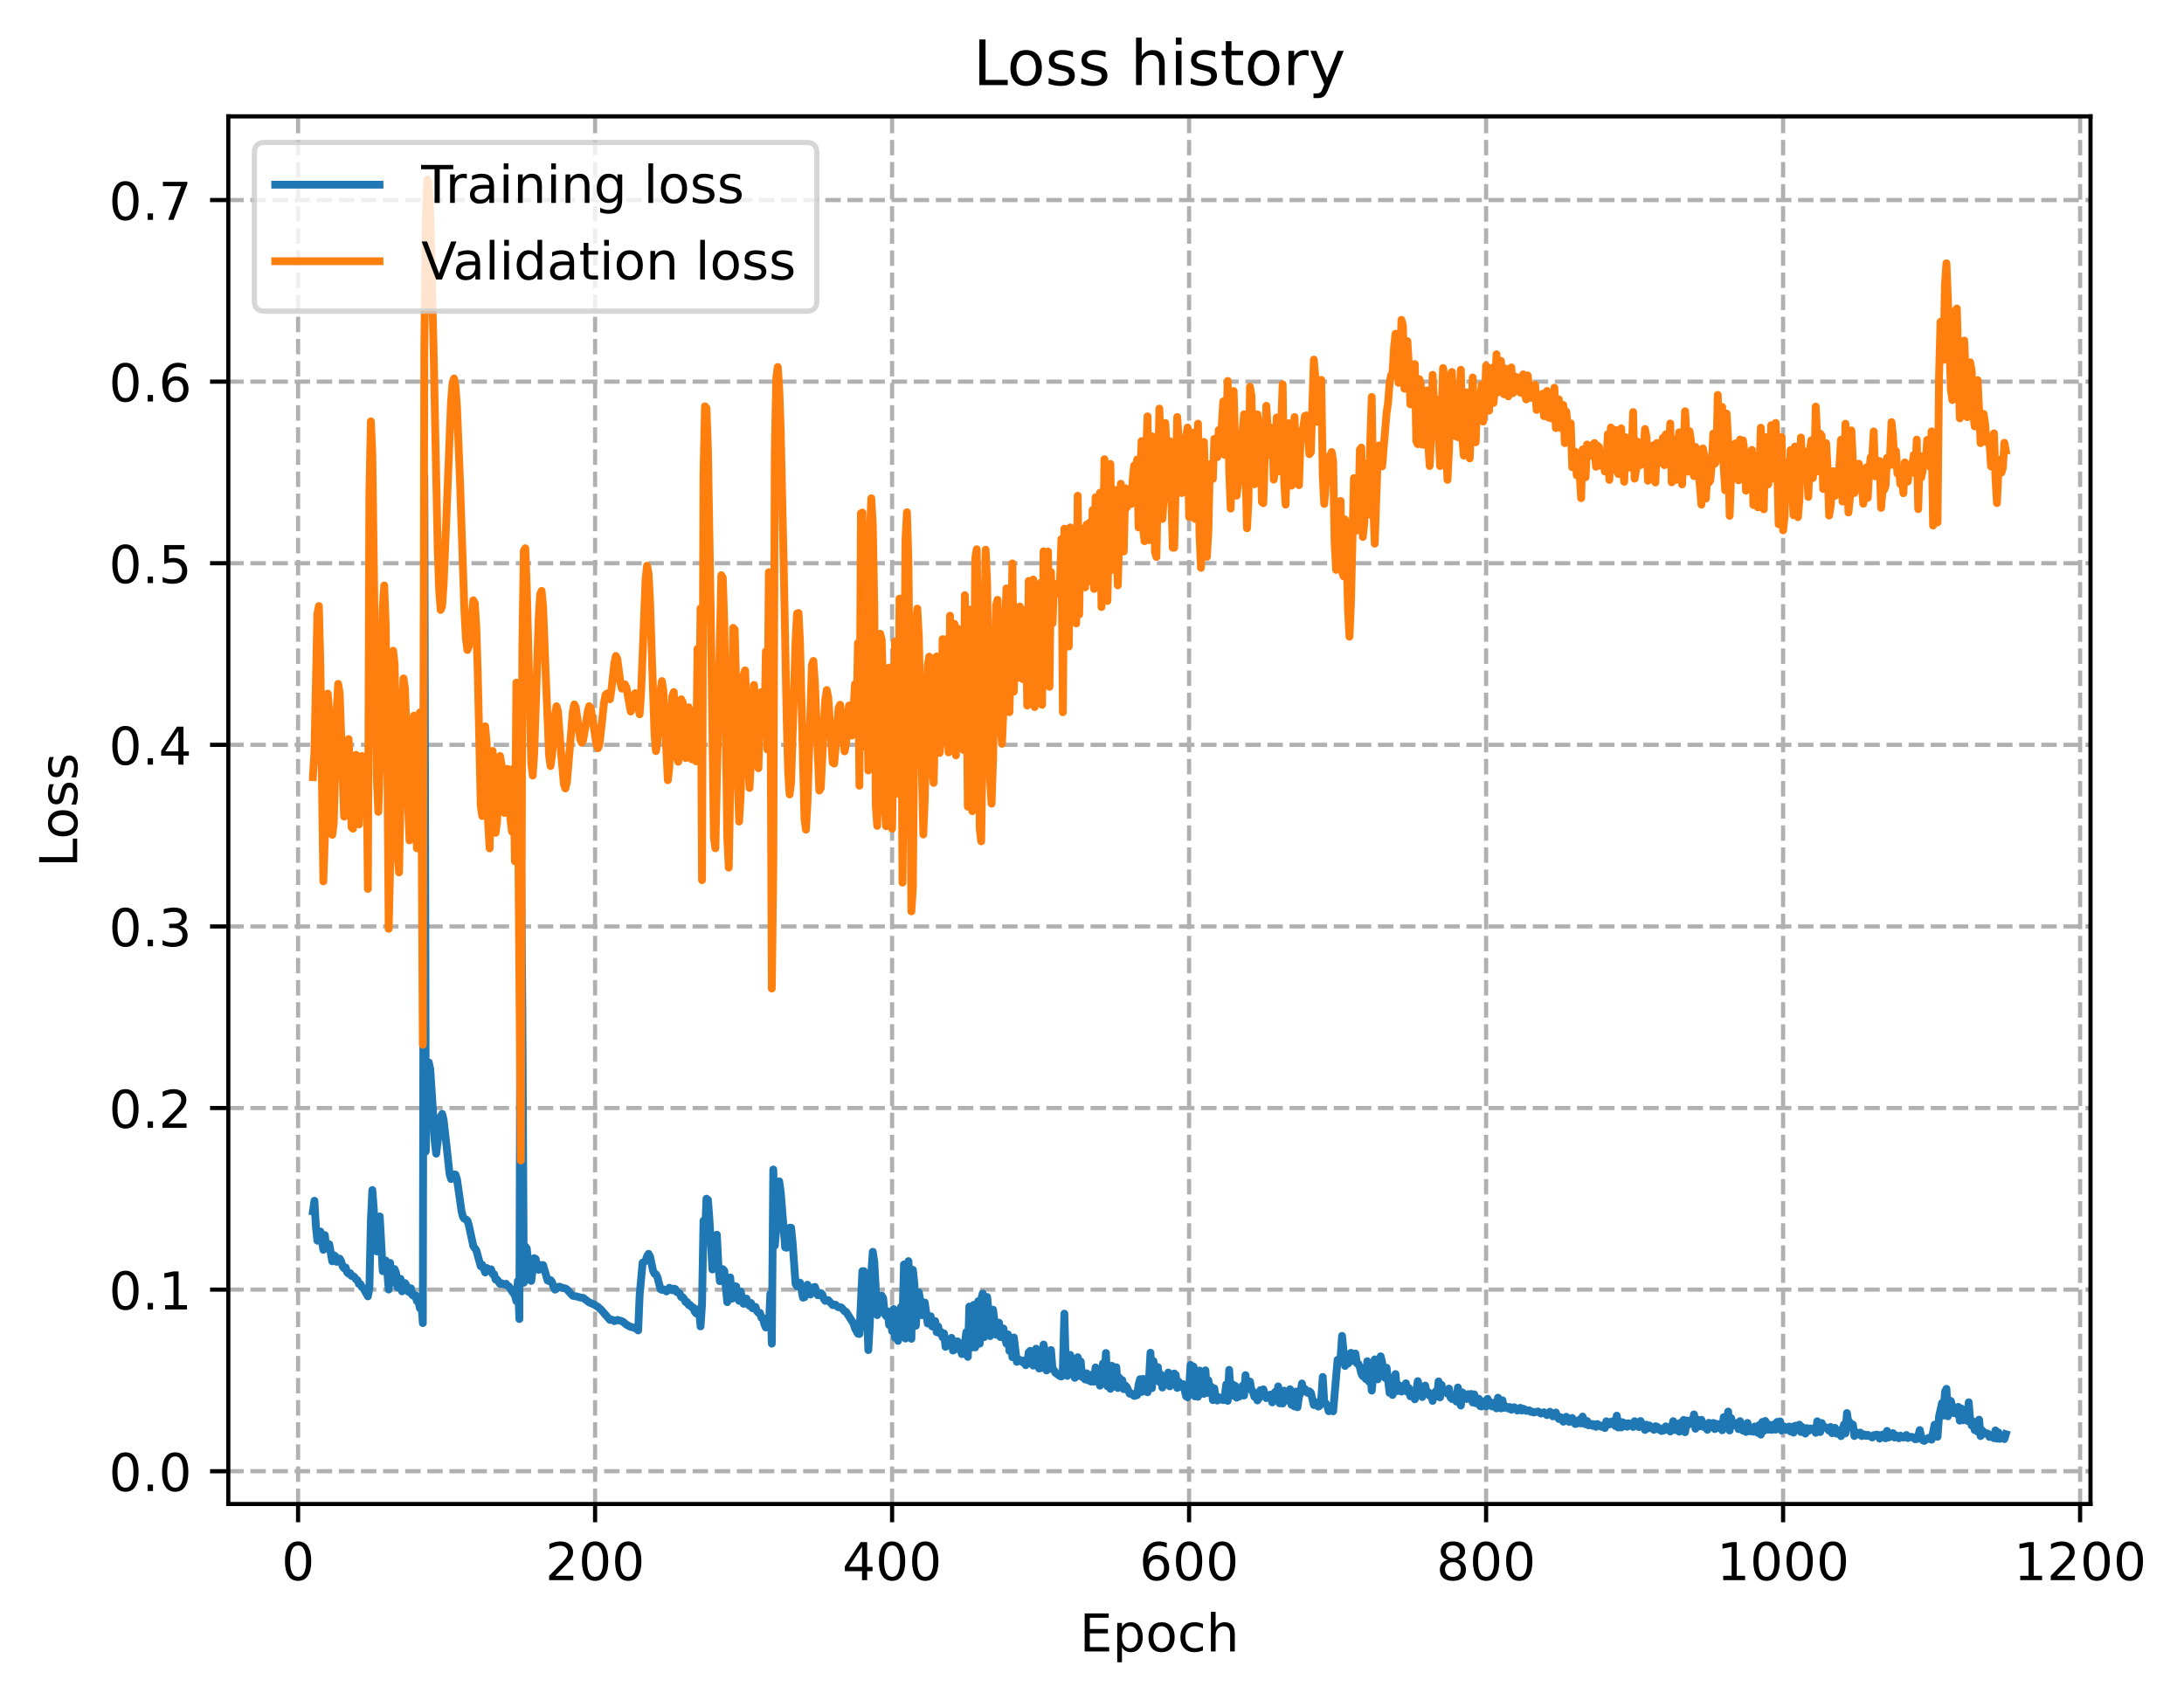 <?xml version="1.0" encoding="utf-8" standalone="no"?>
<!DOCTYPE svg PUBLIC "-//W3C//DTD SVG 1.1//EN"
  "http://www.w3.org/Graphics/SVG/1.1/DTD/svg11.dtd">
<!-- Created with matplotlib (https://matplotlib.org/) -->
<svg height="325.986pt" version="1.1" viewBox="0 0 418.833 325.986" width="418.833pt" xmlns="http://www.w3.org/2000/svg" xmlns:xlink="http://www.w3.org/1999/xlink">
 <defs>
  <style type="text/css">
*{stroke-linecap:butt;stroke-linejoin:round;}
  </style>
 </defs>
 <g id="figure_1">
  <g id="patch_1">
   <path d="M 0 325.986 
L 418.833 325.986 
L 418.833 0 
L 0 0 
z
" style="fill:#ffffff;"/>
  </g>
  <g id="axes_1">
   <g id="patch_2">
    <path d="M 43.781 288.43 
L 400.901 288.43 
L 400.901 22.318 
L 43.781 22.318 
z
" style="fill:#ffffff;"/>
   </g>
   <g id="matplotlib.axis_1">
    <g id="xtick_1">
     <g id="line2d_1">
      <path clip-path="url(#p4b5e4e86d2)" d="M 57.166 288.43 
L 57.166 22.318 
" style="fill:none;stroke:#b0b0b0;stroke-dasharray:2.96,1.28;stroke-dashoffset:0;stroke-width:0.8;"/>
     </g>
     <g id="line2d_2">
      <defs>
       <path d="M 0 0 
L 0 3.5 
" id="m1b9f3ec191" style="stroke:#000000;stroke-width:0.8;"/>
      </defs>
      <g>
       <use style="stroke:#000000;stroke-width:0.8;" x="57.166" xlink:href="#m1b9f3ec191" y="288.43"/>
      </g>
     </g>
     <g id="text_1">
      <!-- 0 -->
      <defs>
       <path d="M 31.781 66.406 
Q 24.172 66.406 20.328 58.906 
Q 16.5 51.422 16.5 36.375 
Q 16.5 21.391 20.328 13.891 
Q 24.172 6.391 31.781 6.391 
Q 39.453 6.391 43.281 13.891 
Q 47.125 21.391 47.125 36.375 
Q 47.125 51.422 43.281 58.906 
Q 39.453 66.406 31.781 66.406 
z
M 31.781 74.219 
Q 44.047 74.219 50.516 64.516 
Q 56.984 54.828 56.984 36.375 
Q 56.984 17.969 50.516 8.266 
Q 44.047 -1.422 31.781 -1.422 
Q 19.531 -1.422 13.062 8.266 
Q 6.594 17.969 6.594 36.375 
Q 6.594 54.828 13.062 64.516 
Q 19.531 74.219 31.781 74.219 
z
" id="DejaVuSans-48"/>
      </defs>
      <g transform="translate(53.985 303.029)scale(0.1 -0.1)">
       <use xlink:href="#DejaVuSans-48"/>
      </g>
     </g>
    </g>
    <g id="xtick_2">
     <g id="line2d_3">
      <path clip-path="url(#p4b5e4e86d2)" d="M 114.123 288.43 
L 114.123 22.318 
" style="fill:none;stroke:#b0b0b0;stroke-dasharray:2.96,1.28;stroke-dashoffset:0;stroke-width:0.8;"/>
     </g>
     <g id="line2d_4">
      <g>
       <use style="stroke:#000000;stroke-width:0.8;" x="114.123" xlink:href="#m1b9f3ec191" y="288.43"/>
      </g>
     </g>
     <g id="text_2">
      <!-- 200 -->
      <defs>
       <path d="M 19.188 8.297 
L 53.609 8.297 
L 53.609 0 
L 7.328 0 
L 7.328 8.297 
Q 12.938 14.109 22.625 23.891 
Q 32.328 33.688 34.812 36.531 
Q 39.547 41.844 41.422 45.531 
Q 43.312 49.219 43.312 52.781 
Q 43.312 58.594 39.234 62.25 
Q 35.156 65.922 28.609 65.922 
Q 23.969 65.922 18.812 64.312 
Q 13.672 62.703 7.812 59.422 
L 7.812 69.391 
Q 13.766 71.781 18.938 73 
Q 24.125 74.219 28.422 74.219 
Q 39.75 74.219 46.484 68.547 
Q 53.219 62.891 53.219 53.422 
Q 53.219 48.922 51.531 44.891 
Q 49.859 40.875 45.406 35.406 
Q 44.188 33.984 37.641 27.219 
Q 31.109 20.453 19.188 8.297 
z
" id="DejaVuSans-50"/>
      </defs>
      <g transform="translate(104.579 303.029)scale(0.1 -0.1)">
       <use xlink:href="#DejaVuSans-50"/>
       <use x="63.623" xlink:href="#DejaVuSans-48"/>
       <use x="127.246" xlink:href="#DejaVuSans-48"/>
      </g>
     </g>
    </g>
    <g id="xtick_3">
     <g id="line2d_5">
      <path clip-path="url(#p4b5e4e86d2)" d="M 171.08 288.43 
L 171.08 22.318 
" style="fill:none;stroke:#b0b0b0;stroke-dasharray:2.96,1.28;stroke-dashoffset:0;stroke-width:0.8;"/>
     </g>
     <g id="line2d_6">
      <g>
       <use style="stroke:#000000;stroke-width:0.8;" x="171.08" xlink:href="#m1b9f3ec191" y="288.43"/>
      </g>
     </g>
     <g id="text_3">
      <!-- 400 -->
      <defs>
       <path d="M 37.797 64.312 
L 12.891 25.391 
L 37.797 25.391 
z
M 35.203 72.906 
L 47.609 72.906 
L 47.609 25.391 
L 58.016 25.391 
L 58.016 17.188 
L 47.609 17.188 
L 47.609 0 
L 37.797 0 
L 37.797 17.188 
L 4.891 17.188 
L 4.891 26.703 
z
" id="DejaVuSans-52"/>
      </defs>
      <g transform="translate(161.536 303.029)scale(0.1 -0.1)">
       <use xlink:href="#DejaVuSans-52"/>
       <use x="63.623" xlink:href="#DejaVuSans-48"/>
       <use x="127.246" xlink:href="#DejaVuSans-48"/>
      </g>
     </g>
    </g>
    <g id="xtick_4">
     <g id="line2d_7">
      <path clip-path="url(#p4b5e4e86d2)" d="M 228.037 288.43 
L 228.037 22.318 
" style="fill:none;stroke:#b0b0b0;stroke-dasharray:2.96,1.28;stroke-dashoffset:0;stroke-width:0.8;"/>
     </g>
     <g id="line2d_8">
      <g>
       <use style="stroke:#000000;stroke-width:0.8;" x="228.037" xlink:href="#m1b9f3ec191" y="288.43"/>
      </g>
     </g>
     <g id="text_4">
      <!-- 600 -->
      <defs>
       <path d="M 33.016 40.375 
Q 26.375 40.375 22.484 35.828 
Q 18.609 31.297 18.609 23.391 
Q 18.609 15.531 22.484 10.953 
Q 26.375 6.391 33.016 6.391 
Q 39.656 6.391 43.531 10.953 
Q 47.406 15.531 47.406 23.391 
Q 47.406 31.297 43.531 35.828 
Q 39.656 40.375 33.016 40.375 
z
M 52.594 71.297 
L 52.594 62.312 
Q 48.875 64.062 45.094 64.984 
Q 41.312 65.922 37.594 65.922 
Q 27.828 65.922 22.672 59.328 
Q 17.531 52.734 16.797 39.406 
Q 19.672 43.656 24.016 45.922 
Q 28.375 48.188 33.594 48.188 
Q 44.578 48.188 50.953 41.516 
Q 57.328 34.859 57.328 23.391 
Q 57.328 12.156 50.688 5.359 
Q 44.047 -1.422 33.016 -1.422 
Q 20.359 -1.422 13.672 8.266 
Q 6.984 17.969 6.984 36.375 
Q 6.984 53.656 15.188 63.938 
Q 23.391 74.219 37.203 74.219 
Q 40.922 74.219 44.703 73.484 
Q 48.484 72.75 52.594 71.297 
z
" id="DejaVuSans-54"/>
      </defs>
      <g transform="translate(218.493 303.029)scale(0.1 -0.1)">
       <use xlink:href="#DejaVuSans-54"/>
       <use x="63.623" xlink:href="#DejaVuSans-48"/>
       <use x="127.246" xlink:href="#DejaVuSans-48"/>
      </g>
     </g>
    </g>
    <g id="xtick_5">
     <g id="line2d_9">
      <path clip-path="url(#p4b5e4e86d2)" d="M 284.994 288.43 
L 284.994 22.318 
" style="fill:none;stroke:#b0b0b0;stroke-dasharray:2.96,1.28;stroke-dashoffset:0;stroke-width:0.8;"/>
     </g>
     <g id="line2d_10">
      <g>
       <use style="stroke:#000000;stroke-width:0.8;" x="284.994" xlink:href="#m1b9f3ec191" y="288.43"/>
      </g>
     </g>
     <g id="text_5">
      <!-- 800 -->
      <defs>
       <path d="M 31.781 34.625 
Q 24.75 34.625 20.719 30.859 
Q 16.703 27.094 16.703 20.516 
Q 16.703 13.922 20.719 10.156 
Q 24.75 6.391 31.781 6.391 
Q 38.812 6.391 42.859 10.172 
Q 46.922 13.969 46.922 20.516 
Q 46.922 27.094 42.891 30.859 
Q 38.875 34.625 31.781 34.625 
z
M 21.922 38.812 
Q 15.578 40.375 12.031 44.719 
Q 8.5 49.078 8.5 55.328 
Q 8.5 64.062 14.719 69.141 
Q 20.953 74.219 31.781 74.219 
Q 42.672 74.219 48.875 69.141 
Q 55.078 64.062 55.078 55.328 
Q 55.078 49.078 51.531 44.719 
Q 48 40.375 41.703 38.812 
Q 48.828 37.156 52.797 32.312 
Q 56.781 27.484 56.781 20.516 
Q 56.781 9.906 50.312 4.234 
Q 43.844 -1.422 31.781 -1.422 
Q 19.734 -1.422 13.25 4.234 
Q 6.781 9.906 6.781 20.516 
Q 6.781 27.484 10.781 32.312 
Q 14.797 37.156 21.922 38.812 
z
M 18.312 54.391 
Q 18.312 48.734 21.844 45.562 
Q 25.391 42.391 31.781 42.391 
Q 38.141 42.391 41.719 45.562 
Q 45.312 48.734 45.312 54.391 
Q 45.312 60.062 41.719 63.234 
Q 38.141 66.406 31.781 66.406 
Q 25.391 66.406 21.844 63.234 
Q 18.312 60.062 18.312 54.391 
z
" id="DejaVuSans-56"/>
      </defs>
      <g transform="translate(275.45 303.029)scale(0.1 -0.1)">
       <use xlink:href="#DejaVuSans-56"/>
       <use x="63.623" xlink:href="#DejaVuSans-48"/>
       <use x="127.246" xlink:href="#DejaVuSans-48"/>
      </g>
     </g>
    </g>
    <g id="xtick_6">
     <g id="line2d_11">
      <path clip-path="url(#p4b5e4e86d2)" d="M 341.951 288.43 
L 341.951 22.318 
" style="fill:none;stroke:#b0b0b0;stroke-dasharray:2.96,1.28;stroke-dashoffset:0;stroke-width:0.8;"/>
     </g>
     <g id="line2d_12">
      <g>
       <use style="stroke:#000000;stroke-width:0.8;" x="341.951" xlink:href="#m1b9f3ec191" y="288.43"/>
      </g>
     </g>
     <g id="text_6">
      <!-- 1000 -->
      <defs>
       <path d="M 12.406 8.297 
L 28.516 8.297 
L 28.516 63.922 
L 10.984 60.406 
L 10.984 69.391 
L 28.422 72.906 
L 38.281 72.906 
L 38.281 8.297 
L 54.391 8.297 
L 54.391 0 
L 12.406 0 
z
" id="DejaVuSans-49"/>
      </defs>
      <g transform="translate(329.226 303.029)scale(0.1 -0.1)">
       <use xlink:href="#DejaVuSans-49"/>
       <use x="63.623" xlink:href="#DejaVuSans-48"/>
       <use x="127.246" xlink:href="#DejaVuSans-48"/>
       <use x="190.869" xlink:href="#DejaVuSans-48"/>
      </g>
     </g>
    </g>
    <g id="xtick_7">
     <g id="line2d_13">
      <path clip-path="url(#p4b5e4e86d2)" d="M 398.908 288.43 
L 398.908 22.318 
" style="fill:none;stroke:#b0b0b0;stroke-dasharray:2.96,1.28;stroke-dashoffset:0;stroke-width:0.8;"/>
     </g>
     <g id="line2d_14">
      <g>
       <use style="stroke:#000000;stroke-width:0.8;" x="398.908" xlink:href="#m1b9f3ec191" y="288.43"/>
      </g>
     </g>
     <g id="text_7">
      <!-- 1200 -->
      <g transform="translate(386.183 303.029)scale(0.1 -0.1)">
       <use xlink:href="#DejaVuSans-49"/>
       <use x="63.623" xlink:href="#DejaVuSans-50"/>
       <use x="127.246" xlink:href="#DejaVuSans-48"/>
       <use x="190.869" xlink:href="#DejaVuSans-48"/>
      </g>
     </g>
    </g>
    <g id="text_8">
     <!-- Epoch -->
     <defs>
      <path d="M 9.812 72.906 
L 55.906 72.906 
L 55.906 64.594 
L 19.672 64.594 
L 19.672 43.016 
L 54.391 43.016 
L 54.391 34.719 
L 19.672 34.719 
L 19.672 8.297 
L 56.781 8.297 
L 56.781 0 
L 9.812 0 
z
" id="DejaVuSans-69"/>
      <path d="M 18.109 8.203 
L 18.109 -20.797 
L 9.078 -20.797 
L 9.078 54.688 
L 18.109 54.688 
L 18.109 46.391 
Q 20.953 51.266 25.266 53.625 
Q 29.594 56 35.594 56 
Q 45.562 56 51.781 48.094 
Q 58.016 40.188 58.016 27.297 
Q 58.016 14.406 51.781 6.484 
Q 45.562 -1.422 35.594 -1.422 
Q 29.594 -1.422 25.266 0.953 
Q 20.953 3.328 18.109 8.203 
z
M 48.688 27.297 
Q 48.688 37.203 44.609 42.844 
Q 40.531 48.484 33.406 48.484 
Q 26.266 48.484 22.188 42.844 
Q 18.109 37.203 18.109 27.297 
Q 18.109 17.391 22.188 11.75 
Q 26.266 6.109 33.406 6.109 
Q 40.531 6.109 44.609 11.75 
Q 48.688 17.391 48.688 27.297 
z
" id="DejaVuSans-112"/>
      <path d="M 30.609 48.391 
Q 23.391 48.391 19.188 42.75 
Q 14.984 37.109 14.984 27.297 
Q 14.984 17.484 19.156 11.844 
Q 23.344 6.203 30.609 6.203 
Q 37.797 6.203 41.984 11.859 
Q 46.188 17.531 46.188 27.297 
Q 46.188 37.016 41.984 42.703 
Q 37.797 48.391 30.609 48.391 
z
M 30.609 56 
Q 42.328 56 49.016 48.375 
Q 55.719 40.766 55.719 27.297 
Q 55.719 13.875 49.016 6.219 
Q 42.328 -1.422 30.609 -1.422 
Q 18.844 -1.422 12.172 6.219 
Q 5.516 13.875 5.516 27.297 
Q 5.516 40.766 12.172 48.375 
Q 18.844 56 30.609 56 
z
" id="DejaVuSans-111"/>
      <path d="M 48.781 52.594 
L 48.781 44.188 
Q 44.969 46.297 41.141 47.344 
Q 37.312 48.391 33.406 48.391 
Q 24.656 48.391 19.812 42.844 
Q 14.984 37.312 14.984 27.297 
Q 14.984 17.281 19.812 11.734 
Q 24.656 6.203 33.406 6.203 
Q 37.312 6.203 41.141 7.25 
Q 44.969 8.297 48.781 10.406 
L 48.781 2.094 
Q 45.016 0.344 40.984 -0.531 
Q 36.969 -1.422 32.422 -1.422 
Q 20.062 -1.422 12.781 6.344 
Q 5.516 14.109 5.516 27.297 
Q 5.516 40.672 12.859 48.328 
Q 20.219 56 33.016 56 
Q 37.156 56 41.109 55.141 
Q 45.062 54.297 48.781 52.594 
z
" id="DejaVuSans-99"/>
      <path d="M 54.891 33.016 
L 54.891 0 
L 45.906 0 
L 45.906 32.719 
Q 45.906 40.484 42.875 44.328 
Q 39.844 48.188 33.797 48.188 
Q 26.516 48.188 22.312 43.547 
Q 18.109 38.922 18.109 30.906 
L 18.109 0 
L 9.078 0 
L 9.078 75.984 
L 18.109 75.984 
L 18.109 46.188 
Q 21.344 51.125 25.703 53.562 
Q 30.078 56 35.797 56 
Q 45.219 56 50.047 50.172 
Q 54.891 44.344 54.891 33.016 
z
" id="DejaVuSans-104"/>
     </defs>
     <g transform="translate(207.03 316.707)scale(0.1 -0.1)">
      <use xlink:href="#DejaVuSans-69"/>
      <use x="63.184" xlink:href="#DejaVuSans-112"/>
      <use x="126.66" xlink:href="#DejaVuSans-111"/>
      <use x="187.842" xlink:href="#DejaVuSans-99"/>
      <use x="242.822" xlink:href="#DejaVuSans-104"/>
     </g>
    </g>
   </g>
   <g id="matplotlib.axis_2">
    <g id="ytick_1">
     <g id="line2d_15">
      <path clip-path="url(#p4b5e4e86d2)" d="M 43.781 282.146 
L 400.901 282.146 
" style="fill:none;stroke:#b0b0b0;stroke-dasharray:2.96,1.28;stroke-dashoffset:0;stroke-width:0.8;"/>
     </g>
     <g id="line2d_16">
      <defs>
       <path d="M 0 0 
L -3.5 0 
" id="m6d5fde1443" style="stroke:#000000;stroke-width:0.8;"/>
      </defs>
      <g>
       <use style="stroke:#000000;stroke-width:0.8;" x="43.781" xlink:href="#m6d5fde1443" y="282.146"/>
      </g>
     </g>
     <g id="text_9">
      <!-- 0.0 -->
      <defs>
       <path d="M 10.688 12.406 
L 21 12.406 
L 21 0 
L 10.688 0 
z
" id="DejaVuSans-46"/>
      </defs>
      <g transform="translate(20.878 285.945)scale(0.1 -0.1)">
       <use xlink:href="#DejaVuSans-48"/>
       <use x="63.623" xlink:href="#DejaVuSans-46"/>
       <use x="95.41" xlink:href="#DejaVuSans-48"/>
      </g>
     </g>
    </g>
    <g id="ytick_2">
     <g id="line2d_17">
      <path clip-path="url(#p4b5e4e86d2)" d="M 43.781 247.32 
L 400.901 247.32 
" style="fill:none;stroke:#b0b0b0;stroke-dasharray:2.96,1.28;stroke-dashoffset:0;stroke-width:0.8;"/>
     </g>
     <g id="line2d_18">
      <g>
       <use style="stroke:#000000;stroke-width:0.8;" x="43.781" xlink:href="#m6d5fde1443" y="247.32"/>
      </g>
     </g>
     <g id="text_10">
      <!-- 0.1 -->
      <g transform="translate(20.878 251.119)scale(0.1 -0.1)">
       <use xlink:href="#DejaVuSans-48"/>
       <use x="63.623" xlink:href="#DejaVuSans-46"/>
       <use x="95.41" xlink:href="#DejaVuSans-49"/>
      </g>
     </g>
    </g>
    <g id="ytick_3">
     <g id="line2d_19">
      <path clip-path="url(#p4b5e4e86d2)" d="M 43.781 212.494 
L 400.901 212.494 
" style="fill:none;stroke:#b0b0b0;stroke-dasharray:2.96,1.28;stroke-dashoffset:0;stroke-width:0.8;"/>
     </g>
     <g id="line2d_20">
      <g>
       <use style="stroke:#000000;stroke-width:0.8;" x="43.781" xlink:href="#m6d5fde1443" y="212.494"/>
      </g>
     </g>
     <g id="text_11">
      <!-- 0.2 -->
      <g transform="translate(20.878 216.293)scale(0.1 -0.1)">
       <use xlink:href="#DejaVuSans-48"/>
       <use x="63.623" xlink:href="#DejaVuSans-46"/>
       <use x="95.41" xlink:href="#DejaVuSans-50"/>
      </g>
     </g>
    </g>
    <g id="ytick_4">
     <g id="line2d_21">
      <path clip-path="url(#p4b5e4e86d2)" d="M 43.781 177.668 
L 400.901 177.668 
" style="fill:none;stroke:#b0b0b0;stroke-dasharray:2.96,1.28;stroke-dashoffset:0;stroke-width:0.8;"/>
     </g>
     <g id="line2d_22">
      <g>
       <use style="stroke:#000000;stroke-width:0.8;" x="43.781" xlink:href="#m6d5fde1443" y="177.668"/>
      </g>
     </g>
     <g id="text_12">
      <!-- 0.3 -->
      <defs>
       <path d="M 40.578 39.312 
Q 47.656 37.797 51.625 33 
Q 55.609 28.219 55.609 21.188 
Q 55.609 10.406 48.188 4.484 
Q 40.766 -1.422 27.094 -1.422 
Q 22.516 -1.422 17.656 -0.516 
Q 12.797 0.391 7.625 2.203 
L 7.625 11.719 
Q 11.719 9.328 16.594 8.109 
Q 21.484 6.891 26.812 6.891 
Q 36.078 6.891 40.938 10.547 
Q 45.797 14.203 45.797 21.188 
Q 45.797 27.641 41.281 31.266 
Q 36.766 34.906 28.719 34.906 
L 20.219 34.906 
L 20.219 43.016 
L 29.109 43.016 
Q 36.375 43.016 40.234 45.922 
Q 44.094 48.828 44.094 54.297 
Q 44.094 59.906 40.109 62.906 
Q 36.141 65.922 28.719 65.922 
Q 24.656 65.922 20.016 65.031 
Q 15.375 64.156 9.812 62.312 
L 9.812 71.094 
Q 15.438 72.656 20.344 73.438 
Q 25.25 74.219 29.594 74.219 
Q 40.828 74.219 47.359 69.109 
Q 53.906 64.016 53.906 55.328 
Q 53.906 49.266 50.438 45.094 
Q 46.969 40.922 40.578 39.312 
z
" id="DejaVuSans-51"/>
      </defs>
      <g transform="translate(20.878 181.467)scale(0.1 -0.1)">
       <use xlink:href="#DejaVuSans-48"/>
       <use x="63.623" xlink:href="#DejaVuSans-46"/>
       <use x="95.41" xlink:href="#DejaVuSans-51"/>
      </g>
     </g>
    </g>
    <g id="ytick_5">
     <g id="line2d_23">
      <path clip-path="url(#p4b5e4e86d2)" d="M 43.781 142.842 
L 400.901 142.842 
" style="fill:none;stroke:#b0b0b0;stroke-dasharray:2.96,1.28;stroke-dashoffset:0;stroke-width:0.8;"/>
     </g>
     <g id="line2d_24">
      <g>
       <use style="stroke:#000000;stroke-width:0.8;" x="43.781" xlink:href="#m6d5fde1443" y="142.842"/>
      </g>
     </g>
     <g id="text_13">
      <!-- 0.4 -->
      <g transform="translate(20.878 146.641)scale(0.1 -0.1)">
       <use xlink:href="#DejaVuSans-48"/>
       <use x="63.623" xlink:href="#DejaVuSans-46"/>
       <use x="95.41" xlink:href="#DejaVuSans-52"/>
      </g>
     </g>
    </g>
    <g id="ytick_6">
     <g id="line2d_25">
      <path clip-path="url(#p4b5e4e86d2)" d="M 43.781 108.016 
L 400.901 108.016 
" style="fill:none;stroke:#b0b0b0;stroke-dasharray:2.96,1.28;stroke-dashoffset:0;stroke-width:0.8;"/>
     </g>
     <g id="line2d_26">
      <g>
       <use style="stroke:#000000;stroke-width:0.8;" x="43.781" xlink:href="#m6d5fde1443" y="108.016"/>
      </g>
     </g>
     <g id="text_14">
      <!-- 0.5 -->
      <defs>
       <path d="M 10.797 72.906 
L 49.516 72.906 
L 49.516 64.594 
L 19.828 64.594 
L 19.828 46.734 
Q 21.969 47.469 24.109 47.828 
Q 26.266 48.188 28.422 48.188 
Q 40.625 48.188 47.75 41.5 
Q 54.891 34.812 54.891 23.391 
Q 54.891 11.625 47.562 5.094 
Q 40.234 -1.422 26.906 -1.422 
Q 22.312 -1.422 17.547 -0.641 
Q 12.797 0.141 7.719 1.703 
L 7.719 11.625 
Q 12.109 9.234 16.797 8.062 
Q 21.484 6.891 26.703 6.891 
Q 35.156 6.891 40.078 11.328 
Q 45.016 15.766 45.016 23.391 
Q 45.016 31 40.078 35.438 
Q 35.156 39.891 26.703 39.891 
Q 22.75 39.891 18.812 39.016 
Q 14.891 38.141 10.797 36.281 
z
" id="DejaVuSans-53"/>
      </defs>
      <g transform="translate(20.878 111.815)scale(0.1 -0.1)">
       <use xlink:href="#DejaVuSans-48"/>
       <use x="63.623" xlink:href="#DejaVuSans-46"/>
       <use x="95.41" xlink:href="#DejaVuSans-53"/>
      </g>
     </g>
    </g>
    <g id="ytick_7">
     <g id="line2d_27">
      <path clip-path="url(#p4b5e4e86d2)" d="M 43.781 73.19 
L 400.901 73.19 
" style="fill:none;stroke:#b0b0b0;stroke-dasharray:2.96,1.28;stroke-dashoffset:0;stroke-width:0.8;"/>
     </g>
     <g id="line2d_28">
      <g>
       <use style="stroke:#000000;stroke-width:0.8;" x="43.781" xlink:href="#m6d5fde1443" y="73.19"/>
      </g>
     </g>
     <g id="text_15">
      <!-- 0.6 -->
      <g transform="translate(20.878 76.989)scale(0.1 -0.1)">
       <use xlink:href="#DejaVuSans-48"/>
       <use x="63.623" xlink:href="#DejaVuSans-46"/>
       <use x="95.41" xlink:href="#DejaVuSans-54"/>
      </g>
     </g>
    </g>
    <g id="ytick_8">
     <g id="line2d_29">
      <path clip-path="url(#p4b5e4e86d2)" d="M 43.781 38.364 
L 400.901 38.364 
" style="fill:none;stroke:#b0b0b0;stroke-dasharray:2.96,1.28;stroke-dashoffset:0;stroke-width:0.8;"/>
     </g>
     <g id="line2d_30">
      <g>
       <use style="stroke:#000000;stroke-width:0.8;" x="43.781" xlink:href="#m6d5fde1443" y="38.364"/>
      </g>
     </g>
     <g id="text_16">
      <!-- 0.7 -->
      <defs>
       <path d="M 8.203 72.906 
L 55.078 72.906 
L 55.078 68.703 
L 28.609 0 
L 18.312 0 
L 43.219 64.594 
L 8.203 64.594 
z
" id="DejaVuSans-55"/>
      </defs>
      <g transform="translate(20.878 42.163)scale(0.1 -0.1)">
       <use xlink:href="#DejaVuSans-48"/>
       <use x="63.623" xlink:href="#DejaVuSans-46"/>
       <use x="95.41" xlink:href="#DejaVuSans-55"/>
      </g>
     </g>
    </g>
    <g id="text_17">
     <!-- Loss -->
     <defs>
      <path d="M 9.812 72.906 
L 19.672 72.906 
L 19.672 8.297 
L 55.172 8.297 
L 55.172 0 
L 9.812 0 
z
" id="DejaVuSans-76"/>
      <path d="M 44.281 53.078 
L 44.281 44.578 
Q 40.484 46.531 36.375 47.5 
Q 32.281 48.484 27.875 48.484 
Q 21.188 48.484 17.844 46.438 
Q 14.5 44.391 14.5 40.281 
Q 14.5 37.156 16.891 35.375 
Q 19.281 33.594 26.516 31.984 
L 29.594 31.297 
Q 39.156 29.25 43.188 25.516 
Q 47.219 21.781 47.219 15.094 
Q 47.219 7.469 41.188 3.016 
Q 35.156 -1.422 24.609 -1.422 
Q 20.219 -1.422 15.453 -0.562 
Q 10.688 0.297 5.422 2 
L 5.422 11.281 
Q 10.406 8.688 15.234 7.391 
Q 20.062 6.109 24.812 6.109 
Q 31.156 6.109 34.562 8.281 
Q 37.984 10.453 37.984 14.406 
Q 37.984 18.062 35.516 20.016 
Q 33.062 21.969 24.703 23.781 
L 21.578 24.516 
Q 13.234 26.266 9.516 29.906 
Q 5.812 33.547 5.812 39.891 
Q 5.812 47.609 11.281 51.797 
Q 16.75 56 26.812 56 
Q 31.781 56 36.172 55.266 
Q 40.578 54.547 44.281 53.078 
z
" id="DejaVuSans-115"/>
     </defs>
     <g transform="translate(14.798 166.341)rotate(-90)scale(0.1 -0.1)">
      <use xlink:href="#DejaVuSans-76"/>
      <use x="53.963" xlink:href="#DejaVuSans-111"/>
      <use x="115.145" xlink:href="#DejaVuSans-115"/>
      <use x="167.244" xlink:href="#DejaVuSans-115"/>
     </g>
    </g>
   </g>
   <g id="line2d_31">
    <path clip-path="url(#p4b5e4e86d2)" d="M 60.014 232.305 
L 60.299 230.276 
L 60.584 235.318 
L 60.868 237.933 
L 61.153 236.792 
L 61.438 236.169 
L 62.007 239.675 
L 62.292 236.858 
L 62.577 239.217 
L 62.862 239.474 
L 63.147 238.62 
L 63.716 241.888 
L 64.001 240.702 
L 64.286 240.897 
L 64.571 241.99 
L 65.14 241.372 
L 65.425 241.899 
L 65.71 242.88 
L 65.994 243.238 
L 66.279 243.07 
L 66.564 243.979 
L 66.849 244.274 
L 67.134 244.146 
L 67.418 244.699 
L 67.703 244.711 
L 67.988 244.931 
L 68.273 245.357 
L 68.558 245.51 
L 68.842 246.245 
L 69.127 246.262 
L 69.412 246.863 
L 69.697 247.07 
L 70.551 248.608 
L 70.836 247.073 
L 71.121 234.166 
L 71.405 228.223 
L 71.69 232.016 
L 71.975 238.824 
L 72.26 239.991 
L 72.545 234.669 
L 72.829 233.277 
L 73.399 243.781 
L 73.684 242.967 
L 73.968 241.727 
L 74.253 243.652 
L 74.538 247.303 
L 74.823 242.194 
L 75.108 245.542 
L 75.392 245.981 
L 75.677 243.379 
L 75.962 244.141 
L 76.247 246.93 
L 76.816 245.249 
L 77.101 247.649 
L 77.671 246.063 
L 77.955 246.524 
L 78.24 247.647 
L 78.525 247.839 
L 78.81 247.068 
L 79.095 248.364 
L 79.379 248.555 
L 79.664 248.367 
L 79.949 249.506 
L 80.234 249.484 
L 80.518 250.888 
L 80.803 249.948 
L 81.088 253.736 
L 81.373 91.421 
L 81.658 220.821 
L 81.942 206.993 
L 82.227 203.746 
L 82.512 205.026 
L 83.082 213.907 
L 83.366 218.872 
L 83.651 221.244 
L 84.505 214.151 
L 84.79 213.617 
L 85.075 214.778 
L 85.645 219.819 
L 86.214 225.133 
L 86.499 226.11 
L 87.069 225.21 
L 87.353 225.265 
L 87.638 226.165 
L 88.208 230.107 
L 88.492 232.195 
L 88.777 233.369 
L 89.062 233.737 
L 89.347 233.832 
L 89.632 234.085 
L 89.916 234.986 
L 90.771 238.973 
L 91.34 239.788 
L 92.195 242.846 
L 92.479 242.555 
L 93.049 244.034 
L 93.334 243.176 
L 93.619 243.325 
L 93.903 243.726 
L 94.188 243.428 
L 94.473 244.341 
L 94.758 244.357 
L 95.042 245.396 
L 95.327 245.374 
L 95.897 246.228 
L 96.182 246.08 
L 96.751 246.35 
L 97.036 246.195 
L 97.321 246.563 
L 97.606 246.704 
L 98.175 247.614 
L 98.745 248.415 
L 99.029 249.526 
L 99.314 245.67 
L 99.599 252.958 
L 99.884 159.111 
L 100.169 193.486 
L 100.453 245.999 
L 100.738 239.039 
L 101.023 239.404 
L 101.593 245.427 
L 101.877 245.652 
L 102.447 241.279 
L 102.732 241.441 
L 103.016 242.789 
L 103.301 243.53 
L 103.586 243.231 
L 103.871 242.595 
L 104.156 242.613 
L 105.01 245.562 
L 105.295 245.679 
L 105.58 245.489 
L 105.864 245.852 
L 106.149 246.826 
L 106.434 247.321 
L 106.719 247.159 
L 107.003 246.813 
L 107.288 246.748 
L 107.858 246.994 
L 108.427 247.085 
L 108.712 247.27 
L 109.851 248.506 
L 110.706 248.657 
L 111.275 248.833 
L 111.845 248.901 
L 112.414 249.335 
L 112.984 249.77 
L 113.838 250.118 
L 114.693 250.647 
L 115.262 251.157 
L 116.971 253.13 
L 117.256 253.065 
L 117.54 253.139 
L 117.825 253.368 
L 118.395 253.126 
L 119.249 253.367 
L 119.534 253.534 
L 120.104 254.017 
L 120.958 254.49 
L 121.243 254.519 
L 121.812 254.738 
L 122.097 254.877 
L 122.382 255.149 
L 122.667 248.372 
L 123.236 242.15 
L 123.521 242.035 
L 123.806 241.751 
L 124.091 240.922 
L 124.375 240.448 
L 124.66 240.956 
L 125.23 243.654 
L 125.514 244.27 
L 125.799 244.376 
L 126.084 244.96 
L 126.654 247.223 
L 126.938 247.368 
L 127.223 247.256 
L 127.508 247.371 
L 127.793 247.673 
L 128.078 247.445 
L 128.362 246.955 
L 128.932 247.437 
L 129.217 247.131 
L 129.501 247.213 
L 129.786 247.806 
L 130.071 247.852 
L 130.356 248.055 
L 130.641 248.755 
L 130.925 248.765 
L 131.21 249.133 
L 131.495 249.71 
L 131.78 249.708 
L 132.065 250.259 
L 132.349 250.259 
L 132.634 250.663 
L 132.919 250.723 
L 133.204 251.499 
L 133.488 251.861 
L 133.773 252 
L 134.058 251.029 
L 134.343 254.372 
L 134.628 250.161 
L 134.912 234.102 
L 135.197 236.95 
L 135.482 229.876 
L 135.767 230.114 
L 136.051 233.915 
L 136.621 243.459 
L 136.906 242.447 
L 137.191 237.15 
L 137.475 236.788 
L 137.76 242.472 
L 138.045 245.71 
L 138.33 244.933 
L 138.615 243.39 
L 138.899 243.72 
L 139.469 249.721 
L 140.038 244.986 
L 140.323 249.063 
L 140.608 248.961 
L 140.893 246.634 
L 141.178 246.714 
L 141.462 248.987 
L 141.747 249.48 
L 142.032 247.672 
L 142.602 250.041 
L 142.886 249.062 
L 143.171 249.043 
L 143.456 250.155 
L 143.741 250.431 
L 144.025 249.88 
L 144.31 250.894 
L 144.595 250.937 
L 144.88 250.629 
L 145.165 251.459 
L 145.449 251.77 
L 145.734 251.771 
L 146.019 252.72 
L 146.304 252.745 
L 146.589 253.961 
L 146.873 254.587 
L 147.158 253.538 
L 147.443 254.531 
L 147.728 248.139 
L 148.012 257.677 
L 148.297 224.279 
L 148.582 238.884 
L 148.867 235.794 
L 149.152 227.622 
L 149.436 226.552 
L 149.721 228.659 
L 150.576 239.22 
L 150.86 239.291 
L 151.43 235.443 
L 151.715 235.452 
L 151.999 238.306 
L 152.569 246.226 
L 152.854 246.695 
L 153.139 245.966 
L 153.423 245.987 
L 153.993 248.865 
L 154.278 248.778 
L 154.562 247.013 
L 154.847 246.376 
L 155.417 248.265 
L 155.702 247.767 
L 155.986 246.894 
L 156.271 246.795 
L 156.841 248.399 
L 157.126 248.363 
L 157.41 247.966 
L 157.695 248.253 
L 157.98 249.076 
L 158.265 249.487 
L 158.549 249.345 
L 158.834 249.337 
L 159.689 250.294 
L 159.973 250.165 
L 160.258 250.232 
L 160.543 250.56 
L 160.828 250.708 
L 161.113 250.662 
L 161.397 250.774 
L 161.967 251.466 
L 162.252 251.572 
L 163.676 253.805 
L 163.96 254.727 
L 164.53 255.776 
L 164.815 255.823 
L 165.384 243.777 
L 165.669 243.777 
L 165.954 254.548 
L 166.239 251.212 
L 166.523 258.92 
L 166.808 253.819 
L 167.093 244.141 
L 167.378 240.07 
L 167.663 241.962 
L 168.232 252.21 
L 168.517 250.325 
L 168.802 251.184 
L 169.087 248.467 
L 169.371 248.969 
L 169.656 251.969 
L 169.941 252.408 
L 170.226 251.49 
L 170.51 254.098 
L 170.795 252.62 
L 171.08 255.274 
L 171.365 251.043 
L 171.65 256.557 
L 171.934 253.002 
L 172.219 257.15 
L 172.504 252.993 
L 172.789 250.617 
L 173.073 253.119 
L 173.358 242.49 
L 173.643 256.704 
L 173.928 244.803 
L 174.213 241.853 
L 174.497 246.334 
L 174.782 256.748 
L 175.067 243.517 
L 175.352 246.157 
L 175.637 254.246 
L 175.921 249.302 
L 176.206 247.845 
L 176.491 249.425 
L 176.776 252.217 
L 177.06 251.739 
L 177.345 249.784 
L 177.915 253.822 
L 178.2 252.475 
L 178.484 252.421 
L 178.769 254.381 
L 179.054 254.095 
L 179.339 253.35 
L 179.624 255.472 
L 179.908 254.377 
L 180.193 255.688 
L 180.478 255.429 
L 180.763 256.465 
L 181.047 255.721 
L 181.332 258.293 
L 181.617 258.052 
L 181.902 257.505 
L 182.187 257.454 
L 182.471 256.568 
L 182.756 259.008 
L 183.041 258.864 
L 183.326 257.309 
L 183.611 257.228 
L 183.895 257.563 
L 184.465 259.688 
L 184.75 259.604 
L 185.319 255.457 
L 185.604 260.218 
L 185.889 250.562 
L 186.174 256.828 
L 186.458 258.409 
L 186.743 250.236 
L 187.028 258.401 
L 187.313 250.74 
L 187.598 249.54 
L 187.882 257.689 
L 188.167 249.175 
L 188.452 248.062 
L 188.737 256.441 
L 189.306 248.729 
L 189.591 251.484 
L 189.876 256.236 
L 190.161 252.791 
L 190.445 251.172 
L 191.015 255.971 
L 191.3 253.708 
L 191.585 253.661 
L 191.869 256.424 
L 192.439 254.777 
L 192.724 256.611 
L 193.008 257.693 
L 193.293 255.902 
L 193.578 259.079 
L 193.863 257.12 
L 194.148 260.279 
L 194.432 256.494 
L 195.002 261.171 
L 195.571 260.798 
L 195.856 260.899 
L 196.141 261.263 
L 196.426 260.925 
L 196.711 261.811 
L 196.995 261.437 
L 197.28 259.352 
L 197.565 259.059 
L 197.85 261.454 
L 198.135 261.895 
L 198.419 259.462 
L 198.704 258.64 
L 198.989 261.722 
L 199.274 262.449 
L 199.558 262.388 
L 199.843 261.724 
L 200.128 257.844 
L 200.413 259.433 
L 200.698 262.822 
L 200.982 262.594 
L 201.267 259.85 
L 201.552 258.902 
L 201.837 262.489 
L 202.122 262.76 
L 202.406 263.281 
L 203.261 263.895 
L 203.545 263.978 
L 203.83 262.493 
L 204.115 251.925 
L 204.4 262.248 
L 204.685 263.867 
L 204.969 263.487 
L 205.254 259.841 
L 205.824 263.048 
L 206.109 264.24 
L 206.393 264.01 
L 206.678 260.28 
L 206.963 261.572 
L 207.248 261.106 
L 207.532 264.095 
L 207.817 263.644 
L 208.102 264.549 
L 208.387 263.364 
L 208.672 264.724 
L 208.956 263.702 
L 209.241 264.963 
L 209.526 263.581 
L 209.811 264.978 
L 210.096 262.241 
L 210.38 264.126 
L 210.665 263.835 
L 210.95 265.745 
L 211.519 261.481 
L 211.804 265.161 
L 212.089 259.47 
L 212.374 265.861 
L 212.659 262.756 
L 212.943 266.346 
L 213.228 261.927 
L 213.513 263.422 
L 213.798 265.934 
L 214.082 262.203 
L 214.367 266.185 
L 214.652 264.212 
L 214.937 265.948 
L 215.222 264.675 
L 215.506 266.414 
L 215.791 265.691 
L 216.076 265.981 
L 216.646 267.281 
L 216.93 267.211 
L 217.5 267.707 
L 218.069 267.562 
L 218.354 265.522 
L 218.639 264.487 
L 218.924 266.952 
L 219.209 264.434 
L 219.493 265.898 
L 219.778 264.974 
L 220.063 267.007 
L 220.348 264.556 
L 220.633 259.418 
L 220.917 266.209 
L 221.202 261.014 
L 221.487 263.824 
L 221.772 263.84 
L 222.056 262.169 
L 222.341 265.038 
L 222.626 263.591 
L 222.911 266.099 
L 223.196 264.812 
L 223.48 265.455 
L 223.765 265.132 
L 224.05 263.221 
L 224.335 265.866 
L 224.62 263.813 
L 224.904 264.199 
L 225.189 263.401 
L 225.474 263.661 
L 225.759 266.167 
L 226.043 264.962 
L 226.328 265.955 
L 226.898 265.454 
L 227.467 267.784 
L 227.752 267.976 
L 228.037 266.388 
L 228.322 261.753 
L 228.607 266.686 
L 228.891 262.086 
L 229.176 267.795 
L 229.461 264.7 
L 229.746 267.863 
L 230.03 262.829 
L 230.315 265.443 
L 230.6 263.86 
L 230.885 267.306 
L 231.17 262.795 
L 231.454 267.131 
L 231.739 264.721 
L 232.024 266.791 
L 232.309 265.941 
L 232.593 268.499 
L 232.878 266.259 
L 233.163 268.418 
L 233.448 268.593 
L 233.733 267.937 
L 234.302 268.4 
L 234.587 268.515 
L 234.872 267.858 
L 235.157 265.495 
L 235.441 268.658 
L 235.726 262.699 
L 236.011 267.704 
L 236.296 265.417 
L 236.58 267.643 
L 236.865 265.755 
L 237.15 268.046 
L 237.435 267.236 
L 237.72 267.794 
L 238.004 267.058 
L 238.289 265.739 
L 238.574 267.635 
L 238.859 263.71 
L 239.144 266.114 
L 239.428 265.014 
L 239.713 264.95 
L 239.998 266.643 
L 240.283 266.858 
L 240.567 267.884 
L 240.852 267.206 
L 241.137 268.576 
L 241.422 268.167 
L 241.707 266.606 
L 241.991 266.691 
L 242.276 266.448 
L 242.846 268.125 
L 243.131 267.776 
L 243.415 267.704 
L 243.7 267.44 
L 243.985 268.953 
L 244.27 267.399 
L 244.554 266.929 
L 244.839 268.032 
L 245.124 265.878 
L 245.409 269.124 
L 245.694 267.761 
L 245.978 269.166 
L 246.263 266.691 
L 246.548 267.186 
L 246.833 266.915 
L 247.118 268.655 
L 247.402 266.417 
L 247.687 269.419 
L 247.972 267.403 
L 248.257 269.731 
L 248.541 266.868 
L 248.826 269.881 
L 249.111 267.869 
L 249.396 267.097 
L 249.681 265.318 
L 249.965 266.839 
L 250.25 266.361 
L 250.535 266.897 
L 250.82 267.141 
L 251.105 266.826 
L 251.389 267.096 
L 251.959 269.451 
L 252.244 268.878 
L 252.813 269.758 
L 253.098 269.568 
L 253.383 268.211 
L 253.668 264.063 
L 253.952 268.891 
L 254.237 269.131 
L 254.522 269.532 
L 254.807 270.634 
L 255.091 270.376 
L 255.376 269.818 
L 255.661 270.653 
L 256.515 260.779 
L 256.8 260.867 
L 257.085 260.401 
L 257.37 256.187 
L 257.939 261.962 
L 258.224 260.173 
L 258.509 261.52 
L 258.794 261.214 
L 259.078 259.437 
L 259.363 260.491 
L 259.648 260.998 
L 259.933 259.575 
L 260.218 261.452 
L 260.502 261.551 
L 260.787 262.237 
L 261.072 263.433 
L 261.357 263.927 
L 261.642 262.492 
L 261.926 264.469 
L 262.211 261.049 
L 262.496 264.947 
L 262.781 263.301 
L 263.065 266.683 
L 263.635 260.692 
L 263.92 263.397 
L 264.205 264.523 
L 264.489 261.299 
L 264.774 260.112 
L 265.059 261.29 
L 265.344 263.56 
L 265.629 264.245 
L 265.913 262.295 
L 266.483 267.129 
L 266.768 265.376 
L 267.052 267.533 
L 267.337 264.77 
L 267.622 263.513 
L 267.907 266.782 
L 268.192 265.619 
L 268.476 265.784 
L 268.761 266.873 
L 269.616 265.283 
L 269.9 266.939 
L 270.185 266.203 
L 270.47 267.779 
L 270.755 267.603 
L 271.039 267.582 
L 271.324 268.359 
L 271.894 264.867 
L 272.179 266.057 
L 272.463 266.496 
L 272.748 267.923 
L 273.033 266.394 
L 273.318 265.721 
L 273.602 267.147 
L 273.887 266.952 
L 274.172 267.678 
L 274.457 267.434 
L 274.742 268.662 
L 275.026 267.242 
L 275.311 266.858 
L 275.596 267.803 
L 275.881 264.917 
L 276.166 267.986 
L 276.45 265.576 
L 276.735 266.994 
L 277.02 266.572 
L 277.305 266.658 
L 277.589 267.263 
L 277.874 266.301 
L 278.159 267.973 
L 278.444 268.3 
L 278.729 267.739 
L 279.013 268.107 
L 279.298 268.781 
L 279.583 266.081 
L 279.868 268.796 
L 280.153 269.556 
L 280.437 267.022 
L 280.722 267.304 
L 281.007 267.403 
L 281.292 268.294 
L 281.576 267.362 
L 281.861 268.103 
L 282.146 267.324 
L 282.431 268.969 
L 282.716 267.398 
L 283 269.111 
L 283.285 268.489 
L 283.57 268.229 
L 283.855 269.671 
L 284.14 269.724 
L 284.424 268.734 
L 284.709 268.97 
L 284.994 269.717 
L 285.279 268.254 
L 285.563 269.509 
L 285.848 268.919 
L 286.133 269.722 
L 286.703 268.981 
L 286.987 270.092 
L 287.272 268.038 
L 287.557 269.51 
L 287.842 270.095 
L 288.127 268.531 
L 288.411 269.993 
L 288.696 269.686 
L 288.981 269.792 
L 289.266 270.135 
L 289.55 269.833 
L 289.835 270.352 
L 290.405 269.877 
L 290.974 270.511 
L 291.544 269.987 
L 291.829 270.51 
L 292.113 270.163 
L 292.398 270.288 
L 292.683 270.565 
L 293.253 270.459 
L 293.537 270.74 
L 293.822 270.722 
L 294.107 270.881 
L 294.961 270.691 
L 295.531 271.095 
L 296.1 270.836 
L 296.67 271.388 
L 296.955 271.195 
L 297.24 270.735 
L 297.524 271.076 
L 297.809 271.626 
L 298.094 271.49 
L 298.379 270.885 
L 298.664 271.688 
L 298.948 272.132 
L 299.233 271.761 
L 299.518 271.971 
L 299.803 272.652 
L 300.087 272.307 
L 300.372 271.702 
L 300.657 272.487 
L 300.942 272.692 
L 301.511 271.939 
L 301.796 272.366 
L 302.081 273.083 
L 302.366 273.035 
L 302.935 272.232 
L 303.22 272.981 
L 303.505 271.662 
L 303.79 273.006 
L 304.074 273.136 
L 304.359 272.508 
L 304.644 273.351 
L 304.929 273.086 
L 305.214 273.07 
L 305.498 273.457 
L 305.783 273.146 
L 306.068 273.629 
L 306.353 273.093 
L 306.922 273.507 
L 307.207 273.638 
L 307.492 273.316 
L 307.777 273.865 
L 308.061 272.56 
L 308.631 273.178 
L 308.916 272.662 
L 309.201 272.799 
L 309.485 272.465 
L 309.77 273.476 
L 310.055 271.487 
L 310.34 273.764 
L 310.625 272.624 
L 310.909 273.75 
L 311.194 272.765 
L 311.479 273.526 
L 311.764 272.987 
L 312.048 273.616 
L 312.333 272.954 
L 312.618 273.269 
L 312.903 273.149 
L 313.188 273.658 
L 313.472 272.548 
L 313.757 273.331 
L 314.042 273.138 
L 314.327 273.681 
L 314.611 272.513 
L 314.896 273.645 
L 315.181 273.157 
L 315.466 274.227 
L 315.751 273.218 
L 316.035 273.937 
L 316.32 273.368 
L 317.175 274.21 
L 317.459 273.522 
L 317.744 273.576 
L 318.029 274.116 
L 318.314 273.906 
L 318.598 274.427 
L 319.168 274.285 
L 319.453 273.538 
L 319.738 274.174 
L 320.022 274.056 
L 320.307 274.522 
L 320.592 273.802 
L 320.877 272.542 
L 321.162 274.248 
L 321.446 274.068 
L 321.731 273.053 
L 322.016 274.554 
L 322.301 272.838 
L 322.585 274.44 
L 322.87 272.308 
L 323.155 274.672 
L 323.44 272.423 
L 323.725 273.297 
L 324.009 272.66 
L 324.294 272.316 
L 324.579 272.988 
L 324.864 271.246 
L 325.149 274.003 
L 325.433 272.193 
L 325.718 273.405 
L 326.003 273.523 
L 326.288 272.288 
L 326.572 273.601 
L 326.857 273.63 
L 327.142 273.827 
L 327.427 274.21 
L 327.712 272.858 
L 327.996 273.699 
L 328.566 272.882 
L 328.851 274.065 
L 329.136 273.059 
L 329.42 273.854 
L 329.705 273.11 
L 329.99 273.152 
L 330.275 274.296 
L 330.559 271.777 
L 330.844 272.591 
L 331.129 272.927 
L 331.414 270.704 
L 331.699 274.335 
L 331.983 271.943 
L 332.268 273.353 
L 332.838 273.35 
L 333.122 272.894 
L 333.407 274.075 
L 333.692 272.541 
L 334.262 274.368 
L 334.546 273.576 
L 334.831 274.617 
L 335.116 272.882 
L 335.401 274.087 
L 335.686 274.501 
L 335.97 273.84 
L 336.255 274.569 
L 336.54 273.554 
L 337.109 274.79 
L 337.394 273.269 
L 337.679 275.125 
L 337.964 272.701 
L 338.249 274.418 
L 338.533 272.496 
L 338.818 273.1 
L 339.103 274.181 
L 339.388 273.236 
L 339.673 274.217 
L 339.957 274.175 
L 340.242 273.144 
L 340.527 274.175 
L 340.812 272.682 
L 341.096 273.78 
L 341.381 272.583 
L 341.666 274.354 
L 341.951 273.627 
L 342.236 273.614 
L 342.52 274.226 
L 342.805 274.169 
L 343.09 273.582 
L 343.375 274.521 
L 343.66 273.625 
L 343.944 274.748 
L 344.229 273.441 
L 344.514 273.396 
L 344.799 274.196 
L 345.083 273.216 
L 345.368 274.629 
L 345.653 273.68 
L 345.938 274.008 
L 346.223 274.93 
L 346.507 273.882 
L 346.792 274.432 
L 347.077 273.974 
L 347.362 273.949 
L 347.647 274.237 
L 347.931 273.95 
L 348.216 274.781 
L 348.501 272.565 
L 348.786 273.971 
L 349.07 274.633 
L 349.355 272.897 
L 349.64 273.527 
L 350.21 273.757 
L 350.779 274.393 
L 351.064 273.656 
L 351.349 274.858 
L 351.633 274.713 
L 351.918 273.831 
L 352.203 274.944 
L 352.488 274.335 
L 352.773 274.684 
L 353.057 275.414 
L 353.627 273.17 
L 353.912 274.888 
L 354.197 270.986 
L 354.481 272.845 
L 354.766 272.786 
L 355.051 273.781 
L 355.336 273.193 
L 355.62 275.392 
L 355.905 274.632 
L 356.19 275.053 
L 356.475 275.121 
L 356.76 274.744 
L 357.044 275.404 
L 357.329 275.072 
L 357.614 275.122 
L 357.899 275.385 
L 358.184 275.164 
L 359.038 275.677 
L 359.323 275.223 
L 359.607 275.23 
L 359.892 275.114 
L 360.177 275.174 
L 360.462 275.896 
L 360.747 275.351 
L 361.031 275.109 
L 361.316 275.088 
L 361.601 275.833 
L 361.886 274.415 
L 362.171 275.674 
L 362.455 275.542 
L 363.025 274.84 
L 363.31 275.68 
L 363.594 275.265 
L 364.164 275.82 
L 364.449 275.317 
L 364.734 275.586 
L 365.018 275.69 
L 365.588 275.204 
L 365.873 275.783 
L 366.442 275.553 
L 366.727 275.567 
L 367.297 276.013 
L 367.581 275.984 
L 367.866 275.448 
L 368.151 274.245 
L 368.436 275.531 
L 368.721 276.199 
L 369.005 276.334 
L 369.86 275.73 
L 370.429 276.094 
L 370.999 273.221 
L 371.284 275.023 
L 371.568 275.546 
L 371.853 271.658 
L 372.423 269.073 
L 372.708 271.478 
L 372.992 266.937 
L 373.277 266.342 
L 373.562 271.608 
L 373.847 268.546 
L 374.131 268.691 
L 374.701 271.004 
L 374.986 271.001 
L 375.271 271.175 
L 375.555 269.803 
L 375.84 272.455 
L 376.125 270.11 
L 376.41 272.38 
L 376.695 270.84 
L 377.264 272.476 
L 377.549 268.925 
L 377.834 272.44 
L 378.118 273.383 
L 378.403 272.613 
L 378.688 274.259 
L 378.973 273.331 
L 379.258 274.578 
L 379.542 272.253 
L 379.827 275.409 
L 380.112 274.29 
L 380.397 274.983 
L 380.682 274.777 
L 381.251 274.955 
L 381.536 275.58 
L 381.821 275.432 
L 382.105 275.145 
L 382.39 275.818 
L 382.675 274.32 
L 382.96 275.907 
L 383.245 274.708 
L 383.529 275.929 
L 384.099 275.317 
L 384.384 275.983 
L 384.669 275.04 
L 384.669 275.04 
" style="fill:none;stroke:#1f77b4;stroke-linecap:square;stroke-width:1.5;"/>
   </g>
   <g id="line2d_32">
    <path clip-path="url(#p4b5e4e86d2)" d="M 60.014 149.028 
L 60.299 144.163 
L 60.868 117.741 
L 61.153 116.218 
L 61.438 127.613 
L 62.007 169.025 
L 62.292 160.938 
L 62.577 141.672 
L 62.862 133.012 
L 63.147 137.111 
L 63.716 160.106 
L 64.001 157.876 
L 64.571 136.024 
L 64.855 131.147 
L 65.14 132.949 
L 65.994 156.612 
L 66.279 152.641 
L 66.564 144.663 
L 66.849 141.739 
L 67.134 147.024 
L 67.418 158.634 
L 67.703 158.925 
L 67.988 147.263 
L 68.273 144.755 
L 68.558 153.586 
L 68.842 158.118 
L 69.127 147.379 
L 69.412 144.988 
L 69.697 154.429 
L 69.981 152.843 
L 70.266 145.027 
L 70.551 170.471 
L 70.836 94.761 
L 71.121 80.797 
L 71.405 87.172 
L 71.975 129.568 
L 72.26 149.409 
L 72.545 155.7 
L 72.829 146.761 
L 73.399 116.5 
L 73.684 112.276 
L 73.968 119.727 
L 74.253 141.764 
L 74.538 178.121 
L 74.823 166.017 
L 75.108 136.78 
L 75.392 124.792 
L 75.677 127.332 
L 75.962 141.774 
L 76.247 163.775 
L 76.531 167.313 
L 77.101 136.331 
L 77.386 130.105 
L 77.671 132.112 
L 77.955 140.836 
L 78.24 154.159 
L 78.525 161.179 
L 78.81 153.66 
L 79.095 141.897 
L 79.379 137.242 
L 79.664 143.06 
L 79.949 162.681 
L 80.234 156.812 
L 80.518 136.628 
L 80.803 148.386 
L 81.088 200.369 
L 81.373 67.054 
L 81.658 41.892 
L 81.942 34.414 
L 82.227 35.324 
L 82.512 41.355 
L 83.082 63.93 
L 83.936 105.189 
L 84.221 113.202 
L 84.505 116.976 
L 84.79 116.269 
L 85.075 112.069 
L 85.645 98.327 
L 86.499 77.01 
L 86.784 73.52 
L 87.069 72.579 
L 87.353 74.12 
L 87.638 78.012 
L 88.208 92.047 
L 89.062 117.13 
L 89.347 122.414 
L 89.632 124.664 
L 89.916 123.953 
L 90.771 115.13 
L 91.056 115.714 
L 91.34 120.206 
L 91.625 129.184 
L 92.195 154.523 
L 92.479 156.497 
L 93.049 139.289 
L 93.334 142.614 
L 93.619 158.003 
L 93.903 162.7 
L 94.188 148.347 
L 94.473 144.007 
L 95.042 159.721 
L 95.327 157.476 
L 95.612 148.924 
L 95.897 144.982 
L 96.182 146.72 
L 96.466 152.471 
L 96.751 155.918 
L 97.036 152.395 
L 97.321 147.441 
L 97.606 148.299 
L 97.89 157.032 
L 98.175 159.486 
L 98.46 147.407 
L 98.745 165.174 
L 99.029 130.904 
L 99.314 151.328 
L 99.884 222.56 
L 100.169 124.17 
L 100.453 105.62 
L 100.738 105.145 
L 101.023 112.726 
L 101.877 146.344 
L 102.162 148.738 
L 102.447 144.53 
L 103.301 118.659 
L 103.586 113.97 
L 103.871 113.315 
L 104.156 116.491 
L 104.725 131.095 
L 105.295 144.852 
L 105.58 146.905 
L 105.864 144.958 
L 106.434 137.076 
L 106.719 135.435 
L 107.003 136.417 
L 107.573 144.069 
L 108.143 150.409 
L 108.427 151.213 
L 108.712 150.037 
L 109.282 143.361 
L 109.851 136.41 
L 110.136 135.084 
L 110.421 135.637 
L 111.275 141.76 
L 111.56 142.455 
L 111.845 141.928 
L 112.414 138.414 
L 112.699 136.545 
L 112.984 135.425 
L 113.269 135.697 
L 113.838 139.254 
L 114.408 142.929 
L 114.693 143.489 
L 114.977 142.636 
L 115.547 137.445 
L 115.832 134.795 
L 116.117 133.255 
L 116.401 132.985 
L 116.686 133.771 
L 116.971 134.102 
L 117.256 132.273 
L 117.825 127.088 
L 118.11 125.805 
L 118.395 126.399 
L 118.964 130.86 
L 119.249 132.065 
L 119.534 131.793 
L 119.819 131.231 
L 120.104 131.743 
L 120.958 136.459 
L 121.527 133.841 
L 121.812 132.934 
L 122.667 136.99 
L 122.951 132.709 
L 123.806 111.076 
L 124.091 108.496 
L 124.375 109.948 
L 124.66 115.211 
L 125.514 140.792 
L 125.799 144.045 
L 126.084 142.154 
L 126.654 132.63 
L 126.938 130.611 
L 127.223 132.513 
L 128.078 149.633 
L 128.362 147.052 
L 128.932 133.476 
L 129.217 132.727 
L 129.501 137.578 
L 129.786 145.157 
L 130.071 146.092 
L 130.641 134.099 
L 130.925 134.685 
L 131.495 145.378 
L 132.065 135.643 
L 132.349 137.476 
L 132.634 145.604 
L 132.919 139.528 
L 133.204 136.4 
L 133.488 146.003 
L 133.773 124.404 
L 134.058 140.686 
L 134.343 116.68 
L 134.628 168.79 
L 134.912 90.914 
L 135.197 77.916 
L 135.482 78.287 
L 135.767 86.297 
L 136.336 119.841 
L 136.906 160.609 
L 137.191 162.679 
L 138.33 110.313 
L 138.615 110.804 
L 138.899 119.683 
L 139.469 160.586 
L 139.754 166.396 
L 140.608 120.405 
L 140.893 120.721 
L 141.178 131.171 
L 141.462 148.23 
L 141.747 157.558 
L 142.032 152.687 
L 142.602 129.415 
L 142.886 128.561 
L 143.171 135.153 
L 143.456 146.414 
L 143.741 151.119 
L 144.025 145.48 
L 144.31 135.282 
L 144.595 131.353 
L 144.88 135.455 
L 145.165 145.606 
L 145.449 147.323 
L 145.734 136.75 
L 146.019 132.724 
L 146.304 140.795 
L 146.589 140.883 
L 146.873 124.924 
L 147.158 143.738 
L 147.443 109.724 
L 147.728 126.231 
L 148.012 189.582 
L 148.297 166.165 
L 148.582 87.04 
L 148.867 72.578 
L 149.152 70.38 
L 149.436 74.387 
L 149.721 82.595 
L 150.291 108.344 
L 150.86 137.661 
L 151.145 148.018 
L 151.43 152.361 
L 151.715 149.995 
L 152.284 132.039 
L 152.569 122.902 
L 152.854 117.652 
L 153.139 117.551 
L 153.423 123.291 
L 154.278 157.021 
L 154.562 159.109 
L 154.847 153.971 
L 155.702 127.534 
L 155.986 126.747 
L 156.271 130.953 
L 157.126 151.612 
L 157.41 151.126 
L 157.98 139.207 
L 158.265 134.146 
L 158.549 132.331 
L 158.834 133.743 
L 159.689 146.243 
L 159.973 146.44 
L 160.258 143.344 
L 160.828 135.713 
L 161.113 135.156 
L 161.397 137.384 
L 161.967 144.093 
L 162.252 142.661 
L 162.536 137.945 
L 162.821 135.302 
L 163.106 137.157 
L 163.391 141.05 
L 163.96 131.211 
L 164.245 138.652 
L 164.53 123.319 
L 164.815 150.686 
L 165.1 98.439 
L 165.384 98.3 
L 165.669 143.189 
L 165.954 111.472 
L 166.523 147.762 
L 166.808 102.452 
L 167.093 95.563 
L 167.378 100.593 
L 167.663 116.061 
L 167.947 154.393 
L 168.232 158.388 
L 168.517 130.551 
L 168.802 121.54 
L 169.087 122.688 
L 169.371 132.844 
L 169.656 154.684 
L 169.941 158.444 
L 170.226 135.68 
L 170.51 128.029 
L 170.795 135.352 
L 171.08 158.933 
L 171.65 122.997 
L 172.219 152.217 
L 172.504 114.799 
L 172.789 118.824 
L 173.073 169.274 
L 173.358 143.436 
L 173.643 103.481 
L 173.928 98.233 
L 174.213 107.716 
L 174.497 135.634 
L 174.782 174.781 
L 175.067 170.124 
L 175.352 136.078 
L 175.637 119.948 
L 175.921 116.714 
L 176.206 122 
L 177.06 160.042 
L 177.345 153.314 
L 177.915 127.695 
L 178.2 125.92 
L 178.484 133.538 
L 178.769 147.108 
L 179.054 150.141 
L 179.624 125.891 
L 179.908 128.632 
L 180.193 144.402 
L 180.478 141.729 
L 180.763 122.577 
L 181.047 136.09 
L 181.332 140.35 
L 181.617 122.534 
L 181.902 144.289 
L 182.187 118.075 
L 182.471 138.285 
L 182.756 138.642 
L 183.041 119.632 
L 183.326 144.873 
L 183.611 120.513 
L 183.895 139.035 
L 184.18 128.794 
L 184.465 126.406 
L 184.75 143.825 
L 185.034 114.138 
L 185.319 126.538 
L 185.604 154.709 
L 185.889 116.903 
L 186.174 120.963 
L 186.458 155.561 
L 186.743 139.035 
L 187.028 107.017 
L 187.313 105.33 
L 187.598 124.216 
L 187.882 158.926 
L 188.167 161.348 
L 189.021 105.412 
L 189.306 111.902 
L 189.876 149.662 
L 190.161 154.124 
L 190.445 145.557 
L 191.015 116.127 
L 191.3 115.028 
L 191.869 138.604 
L 192.154 142.642 
L 192.439 135.91 
L 192.724 120.59 
L 193.008 112.833 
L 193.578 136.587 
L 193.863 125.516 
L 194.148 108.048 
L 194.432 132.636 
L 194.717 121.6 
L 195.002 118.535 
L 195.287 129.984 
L 195.571 116.308 
L 195.856 117.654 
L 196.141 130.254 
L 196.426 120.403 
L 196.711 116.993 
L 196.995 135.315 
L 197.28 111.404 
L 197.565 127.139 
L 197.85 124.452 
L 198.135 111.136 
L 198.419 135.594 
L 198.704 115.096 
L 198.989 119.553 
L 199.274 121.369 
L 199.558 111.765 
L 199.843 135.171 
L 200.128 105.714 
L 200.413 119.868 
L 200.698 120.825 
L 200.982 105.76 
L 201.267 131.72 
L 201.552 109.693 
L 201.837 119.541 
L 202.122 112.336 
L 202.406 113.985 
L 202.691 113.19 
L 202.976 111.759 
L 203.261 112.302 
L 203.545 103.372 
L 203.83 136.597 
L 204.115 101.382 
L 204.4 112.787 
L 204.685 105.359 
L 204.969 123.998 
L 205.254 101.139 
L 205.539 116.151 
L 205.824 107.65 
L 206.109 103.242 
L 206.393 119.569 
L 206.678 95.074 
L 206.963 117.84 
L 207.248 101.312 
L 207.532 112.511 
L 207.817 101.693 
L 208.102 112.646 
L 208.387 100.607 
L 208.672 111.511 
L 208.956 100.234 
L 209.241 111.048 
L 209.526 97.806 
L 209.811 112.95 
L 210.096 95.372 
L 210.38 111.027 
L 210.95 94.481 
L 211.235 116.421 
L 211.519 106.887 
L 211.804 88.066 
L 212.374 115.252 
L 212.943 88.969 
L 213.228 109.3 
L 213.513 107.022 
L 213.798 93.96 
L 214.367 112.268 
L 214.937 92.767 
L 215.222 104.755 
L 215.506 105.764 
L 215.791 93.636 
L 216.076 97.353 
L 216.361 94.842 
L 216.646 95.349 
L 216.93 96.669 
L 217.215 92.056 
L 217.5 89.271 
L 217.785 90.715 
L 218.069 88.127 
L 218.354 101.162 
L 218.924 84.587 
L 219.209 101.298 
L 219.493 103.792 
L 219.778 87.711 
L 220.063 79.846 
L 220.348 103.578 
L 220.633 98.265 
L 220.917 83.666 
L 221.202 90.288 
L 221.487 105.841 
L 221.772 106.814 
L 222.341 78.355 
L 222.911 99.526 
L 223.196 95.342 
L 223.48 81.119 
L 223.765 86.861 
L 224.05 87.511 
L 224.335 84.609 
L 224.904 105.05 
L 225.189 105.033 
L 225.759 79.974 
L 226.043 84.32 
L 226.328 94.139 
L 226.613 94.562 
L 226.898 85.429 
L 227.183 84.432 
L 227.467 83.877 
L 227.752 81.985 
L 228.037 99.154 
L 228.322 93.969 
L 228.607 82.957 
L 229.176 99.529 
L 229.461 88.151 
L 229.746 81.248 
L 230.03 102.552 
L 230.315 108.902 
L 230.885 84.746 
L 231.454 106.789 
L 231.739 101.677 
L 232.024 89.035 
L 232.309 90.985 
L 232.593 91.857 
L 232.878 84.16 
L 233.163 84.563 
L 233.448 87.67 
L 233.733 82.459 
L 234.017 84.335 
L 234.302 81.613 
L 234.587 76.977 
L 234.872 87.244 
L 235.157 82.794 
L 235.441 73.059 
L 235.726 90.396 
L 236.011 97.54 
L 236.58 74.986 
L 237.15 95.061 
L 237.435 92.713 
L 237.72 83.514 
L 238.004 86.206 
L 238.574 79.444 
L 239.144 101.311 
L 239.428 95.91 
L 239.713 74.177 
L 239.998 75.854 
L 240.283 88.983 
L 240.567 92.876 
L 241.137 79.452 
L 241.422 81.948 
L 241.707 81.739 
L 241.991 96.238 
L 242.276 96.502 
L 242.846 77.822 
L 243.415 87.198 
L 243.985 82.001 
L 244.27 91.978 
L 244.554 89.911 
L 244.839 80.065 
L 245.124 88.723 
L 245.409 90.41 
L 245.978 73.711 
L 246.263 92.312 
L 246.548 96.778 
L 246.833 86.411 
L 247.118 81.158 
L 247.402 90.311 
L 247.687 93.139 
L 247.972 83.452 
L 248.257 79.963 
L 248.541 89.273 
L 248.826 92.064 
L 249.111 93.047 
L 249.396 84.741 
L 249.681 82.869 
L 249.965 81.752 
L 250.25 79.763 
L 250.535 79.681 
L 251.105 87.101 
L 251.389 86.752 
L 251.959 68.961 
L 252.244 72.336 
L 252.528 80.888 
L 252.813 79.554 
L 253.098 79.987 
L 253.383 72.843 
L 253.668 91.098 
L 253.952 96.639 
L 254.522 89.121 
L 254.807 87.729 
L 255.091 87.365 
L 255.376 86.685 
L 255.661 88.447 
L 255.946 104.14 
L 256.231 109.293 
L 256.515 106.432 
L 256.8 106.675 
L 257.085 96.059 
L 257.37 109.614 
L 257.655 110.527 
L 257.939 99.612 
L 258.224 104.948 
L 258.509 116.885 
L 258.794 122.1 
L 259.078 115.493 
L 259.648 91.685 
L 259.933 94.278 
L 260.218 101.725 
L 260.502 98.025 
L 260.787 86.226 
L 261.072 85.839 
L 261.357 102.974 
L 261.642 100.133 
L 261.926 88.878 
L 262.211 95.391 
L 262.496 98.68 
L 262.781 84.625 
L 263.065 76.129 
L 263.35 96.706 
L 263.635 104.262 
L 264.205 87.925 
L 264.489 85.418 
L 265.059 89.445 
L 265.913 79.17 
L 266.198 77.202 
L 266.483 73.519 
L 266.768 71.96 
L 267.052 71.439 
L 267.337 66.634 
L 267.622 64.011 
L 267.907 66.479 
L 268.192 73.42 
L 268.476 71.735 
L 268.761 61.344 
L 269.046 62.503 
L 269.331 74.54 
L 269.616 72.278 
L 269.9 65.419 
L 270.185 70.157 
L 270.47 77.545 
L 270.755 76.71 
L 271.039 70.873 
L 271.324 69.816 
L 271.609 84.62 
L 271.894 85.194 
L 272.179 72.712 
L 272.463 73.464 
L 272.748 85.268 
L 273.033 85.287 
L 273.318 75.576 
L 273.602 74.869 
L 273.887 84.851 
L 274.172 89.37 
L 274.457 83.313 
L 274.742 71.876 
L 275.026 78.293 
L 275.311 81.094 
L 275.596 76.572 
L 276.166 89.374 
L 276.735 70.576 
L 277.02 72.099 
L 277.305 86.415 
L 277.589 92.039 
L 277.874 86.439 
L 278.159 74.066 
L 278.444 71.336 
L 278.729 79.864 
L 279.013 83.61 
L 279.298 80.577 
L 279.583 83.848 
L 280.153 70.911 
L 280.437 84.203 
L 280.722 87.375 
L 281.007 77.413 
L 281.292 75.25 
L 281.576 85.621 
L 281.861 87.911 
L 282.431 72.392 
L 282.716 82.766 
L 283 84.829 
L 283.285 76.315 
L 283.57 78.21 
L 283.855 76.881 
L 284.14 73.79 
L 284.424 80.85 
L 284.709 77.836 
L 284.994 70.117 
L 285.279 76.106 
L 285.563 78.762 
L 285.848 72.467 
L 286.133 70.535 
L 286.418 77.284 
L 286.703 74.076 
L 286.987 67.948 
L 287.272 75.245 
L 287.557 74.755 
L 287.842 69.201 
L 288.127 74.841 
L 288.411 75.611 
L 288.696 70.687 
L 288.981 72.675 
L 289.266 76.016 
L 289.55 72.352 
L 289.835 70.459 
L 290.12 75.416 
L 290.405 72.53 
L 290.69 72.26 
L 290.974 74.294 
L 291.259 72.415 
L 291.544 75.303 
L 291.829 74.717 
L 292.113 71.788 
L 292.398 75.577 
L 292.683 76.609 
L 292.968 71.996 
L 293.537 76.313 
L 293.822 75.731 
L 294.107 74.496 
L 294.392 73.794 
L 294.677 78.616 
L 294.961 75.813 
L 295.531 77.604 
L 295.816 75.507 
L 296.1 79.815 
L 296.67 74.976 
L 296.955 80.082 
L 297.24 77.113 
L 297.524 80.253 
L 297.809 79.76 
L 298.094 74.351 
L 298.379 82.097 
L 298.664 81.254 
L 298.948 76.577 
L 299.233 82.072 
L 299.803 77.665 
L 300.087 84.989 
L 300.372 78.924 
L 300.942 84.531 
L 301.227 81.181 
L 301.511 89.615 
L 301.796 86.62 
L 302.081 86.617 
L 302.366 91.152 
L 302.651 87.435 
L 302.935 90.808 
L 303.22 95.54 
L 303.505 86.186 
L 304.074 91.533 
L 304.359 85.247 
L 304.644 87.587 
L 304.929 85.758 
L 305.214 87.358 
L 305.498 85.238 
L 305.783 84.953 
L 306.068 89.511 
L 306.353 85.454 
L 306.638 85.718 
L 306.922 89.32 
L 307.207 86.807 
L 307.492 87.759 
L 307.777 90.436 
L 308.061 88.635 
L 308.346 83.252 
L 308.631 92.032 
L 308.916 81.983 
L 309.201 90.137 
L 309.485 89.726 
L 309.77 82.447 
L 310.055 90.126 
L 310.34 90.899 
L 310.625 88.494 
L 310.909 82.136 
L 311.194 89.353 
L 311.479 92.393 
L 311.764 83.858 
L 312.618 89.694 
L 312.903 86.963 
L 313.188 79.025 
L 313.472 91.802 
L 313.757 90.176 
L 314.042 84.711 
L 314.327 89.285 
L 314.611 89.184 
L 315.181 86.628 
L 315.466 82.268 
L 315.751 83.786 
L 316.035 92.196 
L 316.32 85.5 
L 316.605 86.457 
L 316.89 86.847 
L 317.175 85.351 
L 317.459 92.536 
L 317.744 84.964 
L 318.029 85.246 
L 318.314 86.653 
L 318.598 88.811 
L 318.883 83.958 
L 319.168 89.209 
L 319.453 83.295 
L 319.738 87.398 
L 320.022 86.348 
L 320.307 81.21 
L 320.592 92.502 
L 321.162 84.281 
L 321.446 92.027 
L 321.731 89.281 
L 322.016 82.917 
L 322.301 86.942 
L 322.585 92.904 
L 323.155 78.867 
L 323.44 83.626 
L 323.725 90.454 
L 324.009 82.701 
L 324.294 84.63 
L 324.579 89.628 
L 324.864 91.315 
L 325.149 85.709 
L 325.718 89.885 
L 326.288 96.783 
L 326.572 85.998 
L 326.857 87.553 
L 327.142 95.621 
L 327.427 90.744 
L 327.712 92.565 
L 327.996 92.129 
L 328.281 88.768 
L 328.566 83.147 
L 328.851 88.938 
L 329.136 88.395 
L 329.42 75.728 
L 329.705 83.277 
L 329.99 84.356 
L 330.275 78.043 
L 330.559 89.495 
L 330.844 94.037 
L 331.129 79.315 
L 331.414 84.417 
L 331.699 98.927 
L 331.983 91.078 
L 332.268 86.802 
L 332.553 90.025 
L 332.838 85.025 
L 333.122 90.229 
L 333.407 92.122 
L 333.692 84.293 
L 333.977 85.302 
L 334.262 84.454 
L 334.546 86.779 
L 334.831 94.105 
L 335.116 87.935 
L 335.401 90.122 
L 335.686 89.025 
L 335.97 86.276 
L 336.255 96.854 
L 336.54 89.508 
L 336.825 87.449 
L 337.109 97.292 
L 337.394 91.298 
L 337.679 82.022 
L 338.249 97.679 
L 338.533 84.769 
L 338.818 83.829 
L 339.103 92.894 
L 339.388 89.709 
L 339.673 81.532 
L 339.957 91.391 
L 340.242 91.822 
L 340.527 81.099 
L 340.812 88.069 
L 341.096 100.546 
L 341.381 87.874 
L 341.666 83.839 
L 341.951 101.706 
L 342.236 99.157 
L 342.52 88.688 
L 342.805 94.64 
L 343.09 95.579 
L 343.375 86.309 
L 343.944 98.802 
L 344.229 85.633 
L 344.514 86.181 
L 344.799 99.187 
L 345.083 95.702 
L 345.368 83.901 
L 345.653 89.837 
L 345.938 91.937 
L 346.223 86.618 
L 346.507 89.39 
L 346.792 95.295 
L 347.077 86.41 
L 347.362 84.441 
L 347.647 91.694 
L 347.931 89.786 
L 348.216 77.97 
L 348.786 90.414 
L 349.07 83.163 
L 349.355 83.571 
L 349.64 93.776 
L 350.21 84.989 
L 350.494 89.924 
L 350.779 98.879 
L 351.064 97.111 
L 351.633 90.357 
L 351.918 95.079 
L 352.203 91.578 
L 352.488 93.67 
L 353.057 84.328 
L 353.342 96.193 
L 353.627 92.257 
L 353.912 81.259 
L 354.197 85.899 
L 354.481 98.284 
L 354.766 95.46 
L 355.051 82.543 
L 355.62 94.554 
L 355.905 90.714 
L 356.19 91.175 
L 356.475 88.928 
L 356.76 92.281 
L 357.044 92.968 
L 357.329 96.604 
L 357.614 94.786 
L 357.899 89.649 
L 358.184 95.481 
L 358.468 90.206 
L 358.753 87.706 
L 359.038 87.753 
L 359.323 82.742 
L 359.607 91.344 
L 359.892 88.249 
L 360.177 90.849 
L 360.462 88.417 
L 360.747 97.404 
L 361.031 93.981 
L 361.316 93.965 
L 361.601 93.166 
L 361.886 87.802 
L 362.171 89.339 
L 362.455 87.66 
L 362.74 80.95 
L 363.025 83.642 
L 363.31 89.24 
L 363.594 86.478 
L 363.879 90.824 
L 364.164 90.256 
L 364.449 92.866 
L 364.734 90.979 
L 365.018 94.594 
L 365.303 88.681 
L 365.588 91.71 
L 365.873 92.367 
L 366.158 89.158 
L 366.442 89.715 
L 366.727 89.143 
L 367.012 87.238 
L 367.297 90.792 
L 367.581 84.312 
L 367.866 97.633 
L 368.151 87.425 
L 368.436 91.583 
L 368.721 90.234 
L 369.005 87.406 
L 369.29 88.865 
L 369.575 84.363 
L 369.86 86.076 
L 370.145 89.528 
L 370.429 82.726 
L 370.714 100.796 
L 370.999 87.831 
L 371.284 86.452 
L 371.568 100.198 
L 371.853 72.319 
L 372.138 61.704 
L 372.423 68.13 
L 372.708 69.013 
L 372.992 54.497 
L 373.277 50.487 
L 373.562 57.617 
L 374.131 74.791 
L 374.416 76.715 
L 374.701 69.908 
L 374.986 59.596 
L 375.271 59.162 
L 375.84 80.224 
L 376.125 76.807 
L 376.41 67.258 
L 376.695 65.309 
L 377.264 79.994 
L 377.549 76.156 
L 377.834 69.476 
L 378.118 71.111 
L 378.403 79.287 
L 378.688 81.763 
L 379.258 72.892 
L 379.827 84.991 
L 380.112 83.737 
L 380.397 79.365 
L 380.682 81.16 
L 380.966 84.799 
L 381.251 83.655 
L 381.536 84.864 
L 381.821 89.451 
L 382.39 83.102 
L 382.675 91.64 
L 382.96 96.485 
L 383.245 90.353 
L 383.529 88.172 
L 383.814 90.644 
L 384.099 89.71 
L 384.384 84.91 
L 384.669 86.443 
L 384.669 86.443 
" style="fill:none;stroke:#ff7f0e;stroke-linecap:square;stroke-width:1.5;"/>
   </g>
   <g id="patch_3">
    <path d="M 43.781 288.43 
L 43.781 22.318 
" style="fill:none;stroke:#000000;stroke-linecap:square;stroke-linejoin:miter;stroke-width:0.8;"/>
   </g>
   <g id="patch_4">
    <path d="M 400.901 288.43 
L 400.901 22.318 
" style="fill:none;stroke:#000000;stroke-linecap:square;stroke-linejoin:miter;stroke-width:0.8;"/>
   </g>
   <g id="patch_5">
    <path d="M 43.781 288.43 
L 400.901 288.43 
" style="fill:none;stroke:#000000;stroke-linecap:square;stroke-linejoin:miter;stroke-width:0.8;"/>
   </g>
   <g id="patch_6">
    <path d="M 43.781 22.318 
L 400.901 22.318 
" style="fill:none;stroke:#000000;stroke-linecap:square;stroke-linejoin:miter;stroke-width:0.8;"/>
   </g>
   <g id="text_18">
    <!-- Loss history -->
    <defs>
     <path id="DejaVuSans-32"/>
     <path d="M 9.422 54.688 
L 18.406 54.688 
L 18.406 0 
L 9.422 0 
z
M 9.422 75.984 
L 18.406 75.984 
L 18.406 64.594 
L 9.422 64.594 
z
" id="DejaVuSans-105"/>
     <path d="M 18.312 70.219 
L 18.312 54.688 
L 36.812 54.688 
L 36.812 47.703 
L 18.312 47.703 
L 18.312 18.016 
Q 18.312 11.328 20.141 9.422 
Q 21.969 7.516 27.594 7.516 
L 36.812 7.516 
L 36.812 0 
L 27.594 0 
Q 17.188 0 13.234 3.875 
Q 9.281 7.766 9.281 18.016 
L 9.281 47.703 
L 2.688 47.703 
L 2.688 54.688 
L 9.281 54.688 
L 9.281 70.219 
z
" id="DejaVuSans-116"/>
     <path d="M 41.109 46.297 
Q 39.594 47.172 37.812 47.578 
Q 36.031 48 33.891 48 
Q 26.266 48 22.188 43.047 
Q 18.109 38.094 18.109 28.812 
L 18.109 0 
L 9.078 0 
L 9.078 54.688 
L 18.109 54.688 
L 18.109 46.188 
Q 20.953 51.172 25.484 53.578 
Q 30.031 56 36.531 56 
Q 37.453 56 38.578 55.875 
Q 39.703 55.766 41.062 55.516 
z
" id="DejaVuSans-114"/>
     <path d="M 32.172 -5.078 
Q 28.375 -14.844 24.75 -17.812 
Q 21.141 -20.797 15.094 -20.797 
L 7.906 -20.797 
L 7.906 -13.281 
L 13.188 -13.281 
Q 16.891 -13.281 18.938 -11.516 
Q 21 -9.766 23.484 -3.219 
L 25.094 0.875 
L 2.984 54.688 
L 12.5 54.688 
L 29.594 11.922 
L 46.688 54.688 
L 56.203 54.688 
z
" id="DejaVuSans-121"/>
    </defs>
    <g transform="translate(186.637 16.318)scale(0.12 -0.12)">
     <use xlink:href="#DejaVuSans-76"/>
     <use x="53.963" xlink:href="#DejaVuSans-111"/>
     <use x="115.145" xlink:href="#DejaVuSans-115"/>
     <use x="167.244" xlink:href="#DejaVuSans-115"/>
     <use x="219.344" xlink:href="#DejaVuSans-32"/>
     <use x="251.131" xlink:href="#DejaVuSans-104"/>
     <use x="314.51" xlink:href="#DejaVuSans-105"/>
     <use x="342.293" xlink:href="#DejaVuSans-115"/>
     <use x="394.393" xlink:href="#DejaVuSans-116"/>
     <use x="433.602" xlink:href="#DejaVuSans-111"/>
     <use x="494.783" xlink:href="#DejaVuSans-114"/>
     <use x="535.896" xlink:href="#DejaVuSans-121"/>
    </g>
   </g>
   <g id="legend_1">
    <g id="patch_7">
     <path d="M 50.781 59.674 
L 154.656 59.674 
Q 156.656 59.674 156.656 57.674 
L 156.656 29.318 
Q 156.656 27.318 154.656 27.318 
L 50.781 27.318 
Q 48.781 27.318 48.781 29.318 
L 48.781 57.674 
Q 48.781 59.674 50.781 59.674 
z
" style="fill:#ffffff;opacity:0.8;stroke:#cccccc;stroke-linejoin:miter;"/>
    </g>
    <g id="line2d_33">
     <path d="M 52.781 35.417 
L 72.781 35.417 
" style="fill:none;stroke:#1f77b4;stroke-linecap:square;stroke-width:1.5;"/>
    </g>
    <g id="line2d_34"/>
    <g id="text_19">
     <!-- Training loss -->
     <defs>
      <path d="M -0.297 72.906 
L 61.375 72.906 
L 61.375 64.594 
L 35.5 64.594 
L 35.5 0 
L 25.594 0 
L 25.594 64.594 
L -0.297 64.594 
z
" id="DejaVuSans-84"/>
      <path d="M 34.281 27.484 
Q 23.391 27.484 19.188 25 
Q 14.984 22.516 14.984 16.5 
Q 14.984 11.719 18.141 8.906 
Q 21.297 6.109 26.703 6.109 
Q 34.188 6.109 38.703 11.406 
Q 43.219 16.703 43.219 25.484 
L 43.219 27.484 
z
M 52.203 31.203 
L 52.203 0 
L 43.219 0 
L 43.219 8.297 
Q 40.141 3.328 35.547 0.953 
Q 30.953 -1.422 24.312 -1.422 
Q 15.922 -1.422 10.953 3.297 
Q 6 8.016 6 15.922 
Q 6 25.141 12.172 29.828 
Q 18.359 34.516 30.609 34.516 
L 43.219 34.516 
L 43.219 35.406 
Q 43.219 41.609 39.141 45 
Q 35.062 48.391 27.688 48.391 
Q 23 48.391 18.547 47.266 
Q 14.109 46.141 10.016 43.891 
L 10.016 52.203 
Q 14.938 54.109 19.578 55.047 
Q 24.219 56 28.609 56 
Q 40.484 56 46.344 49.844 
Q 52.203 43.703 52.203 31.203 
z
" id="DejaVuSans-97"/>
      <path d="M 54.891 33.016 
L 54.891 0 
L 45.906 0 
L 45.906 32.719 
Q 45.906 40.484 42.875 44.328 
Q 39.844 48.188 33.797 48.188 
Q 26.516 48.188 22.312 43.547 
Q 18.109 38.922 18.109 30.906 
L 18.109 0 
L 9.078 0 
L 9.078 54.688 
L 18.109 54.688 
L 18.109 46.188 
Q 21.344 51.125 25.703 53.562 
Q 30.078 56 35.797 56 
Q 45.219 56 50.047 50.172 
Q 54.891 44.344 54.891 33.016 
z
" id="DejaVuSans-110"/>
      <path d="M 45.406 27.984 
Q 45.406 37.75 41.375 43.109 
Q 37.359 48.484 30.078 48.484 
Q 22.859 48.484 18.828 43.109 
Q 14.797 37.75 14.797 27.984 
Q 14.797 18.266 18.828 12.891 
Q 22.859 7.516 30.078 7.516 
Q 37.359 7.516 41.375 12.891 
Q 45.406 18.266 45.406 27.984 
z
M 54.391 6.781 
Q 54.391 -7.172 48.188 -13.984 
Q 42 -20.797 29.203 -20.797 
Q 24.469 -20.797 20.266 -20.094 
Q 16.062 -19.391 12.109 -17.922 
L 12.109 -9.188 
Q 16.062 -11.328 19.922 -12.344 
Q 23.781 -13.375 27.781 -13.375 
Q 36.625 -13.375 41.016 -8.766 
Q 45.406 -4.156 45.406 5.172 
L 45.406 9.625 
Q 42.625 4.781 38.281 2.391 
Q 33.938 0 27.875 0 
Q 17.828 0 11.672 7.656 
Q 5.516 15.328 5.516 27.984 
Q 5.516 40.672 11.672 48.328 
Q 17.828 56 27.875 56 
Q 33.938 56 38.281 53.609 
Q 42.625 51.219 45.406 46.391 
L 45.406 54.688 
L 54.391 54.688 
z
" id="DejaVuSans-103"/>
      <path d="M 9.422 75.984 
L 18.406 75.984 
L 18.406 0 
L 9.422 0 
z
" id="DejaVuSans-108"/>
     </defs>
     <g transform="translate(80.781 38.917)scale(0.1 -0.1)">
      <use xlink:href="#DejaVuSans-84"/>
      <use x="46.334" xlink:href="#DejaVuSans-114"/>
      <use x="87.447" xlink:href="#DejaVuSans-97"/>
      <use x="148.727" xlink:href="#DejaVuSans-105"/>
      <use x="176.51" xlink:href="#DejaVuSans-110"/>
      <use x="239.889" xlink:href="#DejaVuSans-105"/>
      <use x="267.672" xlink:href="#DejaVuSans-110"/>
      <use x="331.051" xlink:href="#DejaVuSans-103"/>
      <use x="394.527" xlink:href="#DejaVuSans-32"/>
      <use x="426.314" xlink:href="#DejaVuSans-108"/>
      <use x="454.098" xlink:href="#DejaVuSans-111"/>
      <use x="515.279" xlink:href="#DejaVuSans-115"/>
      <use x="567.379" xlink:href="#DejaVuSans-115"/>
     </g>
    </g>
    <g id="line2d_35">
     <path d="M 52.781 50.095 
L 72.781 50.095 
" style="fill:none;stroke:#ff7f0e;stroke-linecap:square;stroke-width:1.5;"/>
    </g>
    <g id="line2d_36"/>
    <g id="text_20">
     <!-- Validation loss -->
     <defs>
      <path d="M 28.609 0 
L 0.781 72.906 
L 11.078 72.906 
L 34.188 11.531 
L 57.328 72.906 
L 67.578 72.906 
L 39.797 0 
z
" id="DejaVuSans-86"/>
      <path d="M 45.406 46.391 
L 45.406 75.984 
L 54.391 75.984 
L 54.391 0 
L 45.406 0 
L 45.406 8.203 
Q 42.578 3.328 38.25 0.953 
Q 33.938 -1.422 27.875 -1.422 
Q 17.969 -1.422 11.734 6.484 
Q 5.516 14.406 5.516 27.297 
Q 5.516 40.188 11.734 48.094 
Q 17.969 56 27.875 56 
Q 33.938 56 38.25 53.625 
Q 42.578 51.266 45.406 46.391 
z
M 14.797 27.297 
Q 14.797 17.391 18.875 11.75 
Q 22.953 6.109 30.078 6.109 
Q 37.203 6.109 41.297 11.75 
Q 45.406 17.391 45.406 27.297 
Q 45.406 37.203 41.297 42.844 
Q 37.203 48.484 30.078 48.484 
Q 22.953 48.484 18.875 42.844 
Q 14.797 37.203 14.797 27.297 
z
" id="DejaVuSans-100"/>
     </defs>
     <g transform="translate(80.781 53.595)scale(0.1 -0.1)">
      <use xlink:href="#DejaVuSans-86"/>
      <use x="60.658" xlink:href="#DejaVuSans-97"/>
      <use x="121.938" xlink:href="#DejaVuSans-108"/>
      <use x="149.721" xlink:href="#DejaVuSans-105"/>
      <use x="177.504" xlink:href="#DejaVuSans-100"/>
      <use x="240.98" xlink:href="#DejaVuSans-97"/>
      <use x="302.26" xlink:href="#DejaVuSans-116"/>
      <use x="341.469" xlink:href="#DejaVuSans-105"/>
      <use x="369.252" xlink:href="#DejaVuSans-111"/>
      <use x="430.434" xlink:href="#DejaVuSans-110"/>
      <use x="493.812" xlink:href="#DejaVuSans-32"/>
      <use x="525.6" xlink:href="#DejaVuSans-108"/>
      <use x="553.383" xlink:href="#DejaVuSans-111"/>
      <use x="614.564" xlink:href="#DejaVuSans-115"/>
      <use x="666.664" xlink:href="#DejaVuSans-115"/>
     </g>
    </g>
   </g>
  </g>
 </g>
 <defs>
  <clipPath id="p4b5e4e86d2">
   <rect height="266.112" width="357.12" x="43.781" y="22.318"/>
  </clipPath>
 </defs>
</svg>
